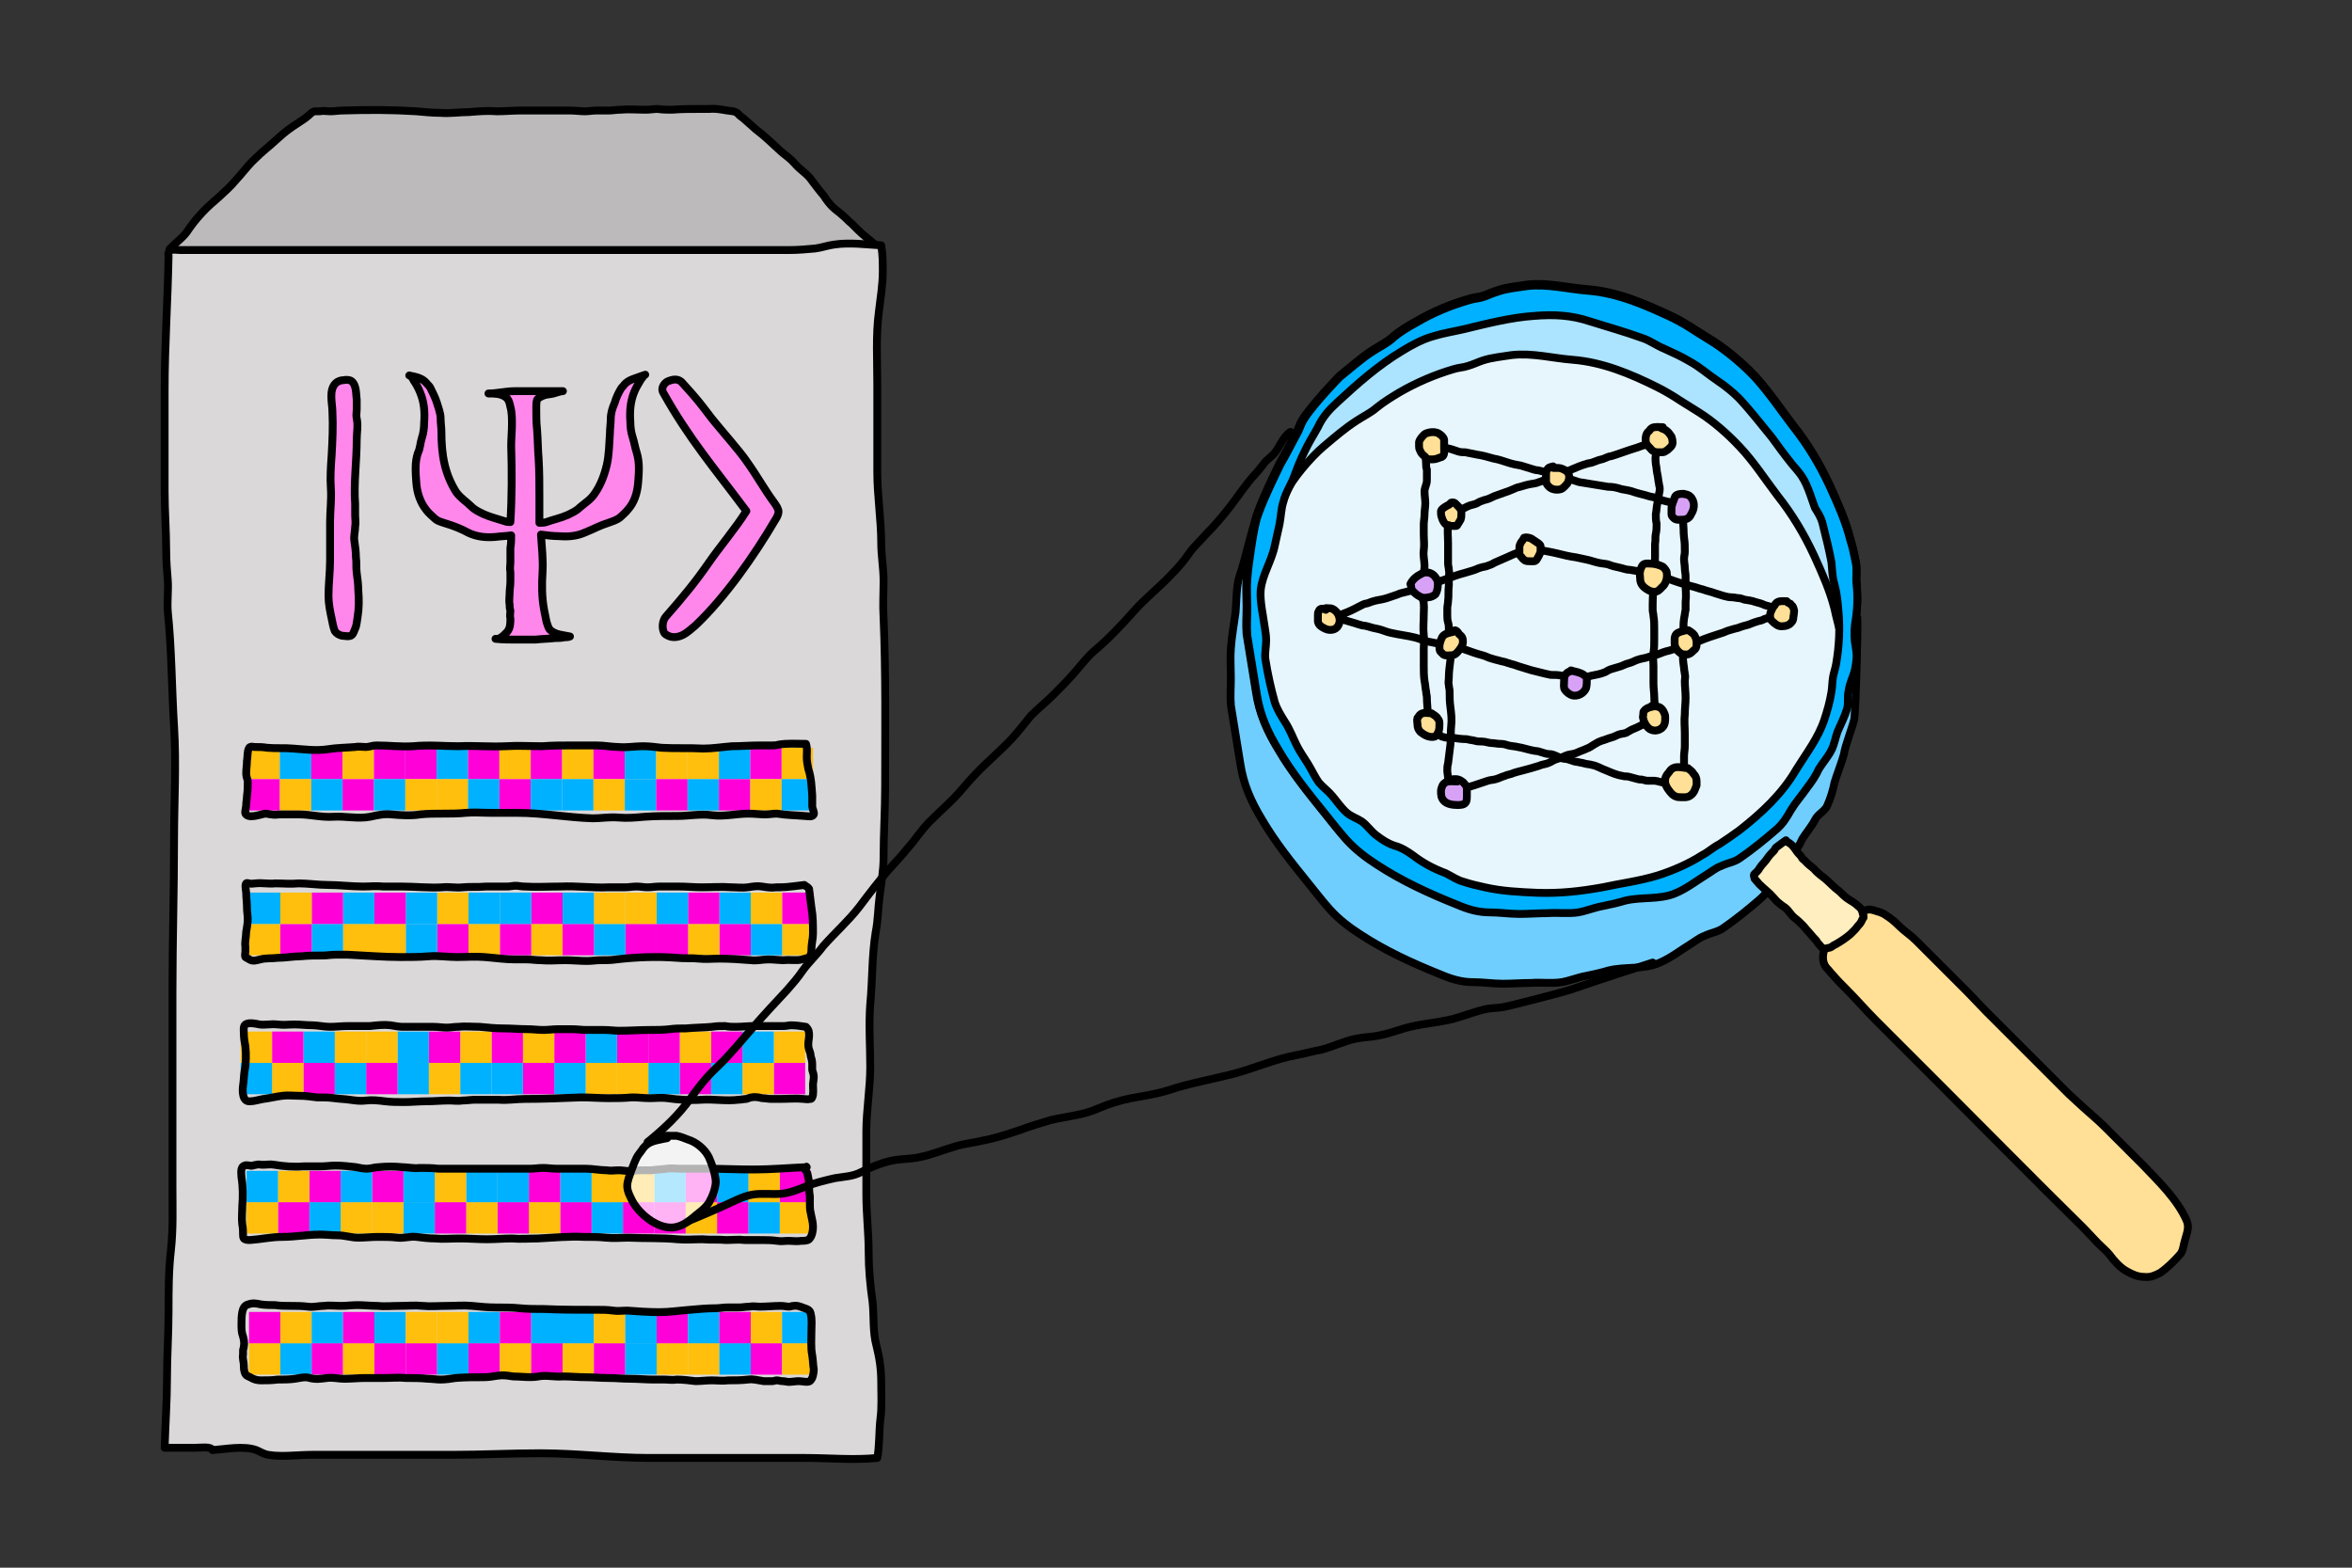 <?xml version="1.0" encoding="utf-8"?>
<!-- Generator: Adobe Illustrator 27.2.0, SVG Export Plug-In . SVG Version: 6.00 Build 0)  -->
<svg version="1.1" id="Layer_1" xmlns="http://www.w3.org/2000/svg" xmlns:xlink="http://www.w3.org/1999/xlink" x="0px" y="0px"
	 viewBox="0 0 300 200" style="enable-background:new 0 0 300 200;" xml:space="preserve">
<rect x="0" y="0" width="300" height="200" fill="#333333" stroke="none"/>
<style type="text/css">
	.st0{fill:#BCBABA;stroke:#000000;stroke-linecap:round;stroke-linejoin:round;stroke-miterlimit:10;}
	.st1{fill:#DAD8D8;stroke:#000000;stroke-linecap:round;stroke-linejoin:round;stroke-miterlimit:10;}
	.st2{fill:#FFBF0C;}
	.st3{fill:#00B1FF;}
	.st4{fill:#FF00D9;}
	.st5{fill:none;stroke:#000000;stroke-linecap:round;stroke-linejoin:round;stroke-miterlimit:10;}
	.st6{fill:#70CEFF;stroke:#000000;stroke-linecap:round;stroke-linejoin:round;stroke-miterlimit:10;}
	.st7{fill:#FFE096;stroke:#000000;stroke-linecap:round;stroke-linejoin:round;stroke-miterlimit:10;}
	.st8{fill:#FFEEBF;stroke:#000000;stroke-linecap:round;stroke-linejoin:round;stroke-miterlimit:10;}
	.st9{fill:#FFFFFF;stroke:#000000;stroke-linecap:round;stroke-linejoin:round;stroke-miterlimit:10;}
	.st10{fill:#E7F6FD;}
	.st11{fill:#D7A2F6;}
	.st12{opacity:0.7;fill:#FFFFFF;}
	.st13{fill:#ACE3FF;stroke:#000000;stroke-linecap:round;stroke-linejoin:round;stroke-miterlimit:10;}
	.st14{fill:#00B1FF;stroke:#000000;stroke-linecap:round;stroke-linejoin:round;stroke-miterlimit:10;}
	.st15{fill:#FF87EB;stroke:#000000;stroke-linecap:round;stroke-linejoin:round;stroke-miterlimit:10;}
</style>
<g>
	<path class="st0" d="M93.5,14.2c-1-0.1-2-0.4-3-0.3c-0.4,0-0.8,0-1.2,0c-1.2,0-2.4,0-3.6,0.1c-0.6,0-1.2,0-1.8-0.1
		c-0.5,0-1,0.1-1.5,0.1c-1.1,0-2.2-0.1-3.3,0c-0.5,0-1,0.1-1.4,0.1c-0.5,0-1.1,0-1.6,0c-0.5,0-1,0.1-1.5,0.1c-0.6,0-1.3-0.1-1.9-0.1
		c-2.1,0-4.2,0-6.3,0c-1,0-2,0.1-3,0.1c-1.2-0.1-2.4,0-3.6,0.1c-1.2,0-2.4,0.2-3.6,0.1c-1,0-2-0.1-3.1-0.2c-3.1-0.2-6.2-0.2-9.4-0.1
		c-0.5,0-1,0.1-1.6,0.1c-0.4,0-0.9-0.1-1.3,0c-0.2,0-0.4,0-0.6,0c-0.3,0-0.6,0.3-0.8,0.5c-0.8,0.7-1.8,1.2-2.7,1.9
		c-0.8,0.6-1.5,1.3-2.2,1.9c-0.6,0.5-1.2,1-1.8,1.6c-0.8,0.7-1.4,1.5-2.1,2.3c-0.7,0.8-1.3,1.5-2.1,2.2c-0.7,0.7-1.5,1.3-2.2,2
		c-0.8,0.8-1.5,1.6-2.2,2.6c-0.6,1-1.5,1.6-2.3,2.4c-0.4,0.3-0.1,0.5,0.1,0.9c0.3,0.6,0.5,1.3,0.9,1.9c0.7,1.5,1.8,2.8,3.1,3.8
		c1.9,1.4,4.3,2.2,6.5,3.1c1.7,0.6,3.3,1.2,5,1.5c2.3,0.4,4.6,0.7,6.9,1c2.3,0.3,4.7,0.7,7,0.8c1,0.1,2,0.1,3,0.2
		c1.5,0.1,2.9,0,4.4,0.1c2.1,0.2,4.3,0,6.4-0.1c2.8-0.2,5.6-0.3,8.4-0.4c2.6-0.1,5.3-0.3,7.9-0.6c2.5-0.3,5-0.3,7.5-0.7
		c2-0.4,3.9-0.7,5.9-1.1c1-0.2,1.9-0.5,2.9-0.7c0.8-0.2,1.6-0.2,2.4-0.5c1.8-0.6,3.6-1,5.1-2.1c0.7-0.5,1.4-0.9,2.1-1.2
		c0.6-0.3,1.1-0.8,1.6-1.2c0.4-0.3,0.9-0.6,1.2-0.9c0.2-0.3,0.4-0.6,0.7-0.8c0.4-0.4,0.7-0.7,1-1.3c0.2-0.3,0.3-0.7,0.4-1.1
		c0.1-0.2,0.2-0.3,0.1-0.5c-0.1-0.2-0.6-0.5-0.8-0.6c-0.7-0.6-1.4-1.1-2.1-1.8c-0.3-0.3-0.5-0.5-0.8-0.8c-0.4-0.3-0.7-0.7-1.1-1
		c-0.4-0.4-0.9-0.7-1.3-1.1c-0.4-0.4-0.8-0.9-1.1-1.4c-0.6-0.7-1.2-1.5-1.8-2.3c-0.6-0.7-1.3-1.1-1.9-1.8c-0.5-0.6-1.1-1-1.7-1.5
		c-1.1-1-2.1-2-3.3-2.9c-0.7-0.6-1.4-1.3-2.1-1.8C94.1,14.4,93.7,14.2,93.5,14.2z"/>
	<path class="st1" d="M21.5,32.6C21.4,38.4,21,44,21,49.8c0,4.3,0,8.6,0,12.9c0,2.5,0.2,5.1,0.2,7.6c0,1.3,0.1,2.5,0.2,3.7
		c0.1,1.3-0.1,2.7,0,4c0.5,4.8,0.5,9.8,0.8,14.7c0.3,4.8,0,9.7,0,14.5c0,6.5-0.2,12.9-0.2,19.4c0,5.4,0,10.9,0,16.3
		c0,2.9,0,5.7,0,8.6c0,2.6,0.1,5.3-0.2,8c-0.3,2.6-0.3,5.2-0.3,7.8c0,2.9-0.2,5.7-0.2,8.6c0,2.8-0.2,5.5-0.3,8.8c0.9,0,2.9,0,3.9,0
		c0.8,0,2-0.2,2.2,0.3c1.5-0.1,4-0.6,5.6,0c0.5,0.2,0.9,0.5,1.5,0.6c1.7,0.3,3.8,0,5.6,0c6,0,11.9,0,17.9,0c3.7,0,7.5-0.2,11.2-0.2
		c4.7,0,9.3,0.6,13.9,0.6c6.6,0,13.3,0,19.9,0c3,0,6.2,0.3,9.2,0c0.3-1.6,0.2-3.3,0.4-5c0.2-1.5,0.1-3.1,0.1-4.6
		c0-1.7-0.2-3.1-0.6-4.7c-0.5-1.8-0.3-3.7-0.5-5.6c-0.3-2.1-0.5-4.2-0.5-6.3c0-2.5-0.3-4.9-0.3-7.5c0-2.6,0-5.3,0-7.9
		c0-2.8,0.5-5.5,0.5-8.3c0-2.6-0.2-5.3,0-8c0.3-3.1,0.2-6.2,0.7-9.2c0.3-1.5,0.3-3.1,0.5-4.6c0.2-1.7,0.5-3.2,0.5-4.9
		c0-3,0.2-6,0.2-9.1c0-7.2,0.1-14.4-0.2-21.5c-0.1-1.6,0-3.2,0-4.7c0-1.6-0.3-3.2-0.3-4.8c0-3-0.5-6-0.5-9.1c0-3.7,0-7.5,0-11.2
		c0-3-0.2-6.2,0.2-9.2c0.2-1.8,0.5-3.4,0.5-5.2c0-1.1,0-2.1-0.2-3.3c-1.9-0.1-4-0.4-6-0.1c-0.8,0.1-1.6,0.4-2.4,0.5
		c-1.1,0.1-2.2,0.2-3.3,0.2c-3.2,0-6.4,0-9.5,0c-7.2,0-14.3,0-21.5,0c-12.6,0-25.2,0-37.8,0c-2.2,0-4.4,0-6.6,0c-0.8,0-1.6,0-2.3,0
		c-0.4,0-0.8-0.1-1.1,0C21.5,32,21.4,32.4,21.5,32.6z"/>
	<g>
		<g>
			<rect x="31.7" y="95.4" class="st2" width="4" height="4"/>
			<rect x="35.7" y="95.4" class="st3" width="4" height="4"/>
			<rect x="31.7" y="99.4" class="st4" width="4" height="4"/>
			<rect x="35.7" y="99.4" class="st2" width="4" height="4"/>
			<rect x="39.7" y="95.4" class="st4" width="4" height="4"/>
			<rect x="43.7" y="95.4" class="st2" width="4" height="4"/>
			<rect x="39.7" y="99.4" class="st3" width="4" height="4"/>
			<rect x="43.7" y="99.4" class="st4" width="4" height="4"/>
			<rect x="47.7" y="95.4" class="st4" width="4" height="4"/>
			<rect x="51.7" y="95.4" class="st4" width="4" height="4"/>
			<rect x="47.7" y="99.4" class="st3" width="4" height="4"/>
			<rect x="51.7" y="99.4" class="st2" width="4" height="4"/>
			<rect x="55.7" y="95.4" class="st3" width="4" height="4"/>
			<rect x="59.7" y="95.4" class="st4" width="4" height="4"/>
			<rect x="55.7" y="99.4" class="st2" width="4" height="4"/>
			<rect x="59.7" y="99.4" class="st3" width="4" height="4"/>
			<rect x="63.7" y="95.4" class="st2" width="4" height="4"/>
			<rect x="67.7" y="95.4" class="st4" width="4" height="4"/>
			<rect x="63.7" y="99.4" class="st4" width="4" height="4"/>
			<rect x="67.7" y="99.4" class="st3" width="4" height="4"/>
			<rect x="71.7" y="95.4" class="st2" width="4" height="4"/>
			<rect x="75.7" y="95.4" class="st4" width="4" height="4"/>
			<rect x="71.7" y="99.4" class="st3" width="4" height="4"/>
			<rect x="75.7" y="99.4" class="st2" width="4" height="4"/>
			<rect x="79.7" y="95.4" class="st3" width="4" height="4"/>
			<rect x="83.7" y="95.4" class="st2" width="4" height="4"/>
			<rect x="79.7" y="99.4" class="st3" width="4" height="4"/>
			<rect x="83.7" y="99.4" class="st4" width="4" height="4"/>
			<rect x="87.7" y="95.4" class="st2" width="4" height="4"/>
			<rect x="91.7" y="95.4" class="st3" width="4" height="4"/>
			<rect x="87.7" y="99.4" class="st3" width="4" height="4"/>
			<rect x="91.7" y="99.4" class="st4" width="4" height="4"/>
			<rect x="95.7" y="95.4" class="st4" width="4" height="4"/>
			<rect x="99.7" y="95.4" class="st2" width="4" height="4"/>
			<rect x="95.7" y="99.4" class="st2" width="4" height="4"/>
			<rect x="99.7" y="99.4" class="st3" width="4" height="4"/>
		</g>
		<g>
			<rect x="98.7" y="131.6" class="st2" width="4" height="4"/>
			<rect x="94.7" y="131.6" class="st3" width="4" height="4"/>
			<rect x="98.7" y="135.6" class="st4" width="4" height="4"/>
			<rect x="94.7" y="135.6" class="st2" width="4" height="4"/>
			<rect x="90.7" y="131.6" class="st4" width="4" height="4"/>
			<rect x="86.7" y="131.6" class="st2" width="4" height="4"/>
			<rect x="90.7" y="135.6" class="st3" width="4" height="4"/>
			<rect x="86.7" y="135.6" class="st4" width="4" height="4"/>
			<rect x="82.7" y="131.6" class="st4" width="4" height="4"/>
			<rect x="78.7" y="131.6" class="st4" width="4" height="4"/>
			<rect x="82.7" y="135.6" class="st3" width="4" height="4"/>
			<rect x="78.7" y="135.6" class="st2" width="4" height="4"/>
			<rect x="74.7" y="131.6" class="st3" width="4" height="4"/>
			<rect x="70.7" y="131.6" class="st4" width="4" height="4"/>
			<rect x="74.7" y="135.6" class="st2" width="4" height="4"/>
			<rect x="70.7" y="135.6" class="st3" width="4" height="4"/>
			<rect x="66.7" y="131.6" class="st2" width="4" height="4"/>
			<rect x="62.7" y="131.6" class="st4" width="4" height="4"/>
			<rect x="66.7" y="135.6" class="st4" width="4" height="4"/>
			<rect x="62.7" y="135.6" class="st3" width="4" height="4"/>
			<rect x="58.7" y="131.6" class="st2" width="4" height="4"/>
			<rect x="54.7" y="131.6" class="st4" width="4" height="4"/>
			<rect x="58.7" y="135.6" class="st3" width="4" height="4"/>
			<rect x="54.7" y="135.6" class="st2" width="4" height="4"/>
			<rect x="50.7" y="131.6" class="st3" width="4" height="4"/>
			<rect x="46.7" y="131.6" class="st2" width="4" height="4"/>
			<rect x="50.7" y="135.6" class="st3" width="4" height="4"/>
			<rect x="46.7" y="135.6" class="st4" width="4" height="4"/>
			<rect x="42.7" y="131.6" class="st2" width="4" height="4"/>
			<rect x="38.7" y="131.6" class="st3" width="4" height="4"/>
			<rect x="42.7" y="135.6" class="st3" width="4" height="4"/>
			<rect x="38.7" y="135.6" class="st4" width="4" height="4"/>
			<rect x="34.7" y="131.6" class="st4" width="4" height="4"/>
			<rect x="30.7" y="131.6" class="st2" width="4" height="4"/>
			<rect x="34.7" y="135.6" class="st2" width="4" height="4"/>
			<rect x="30.7" y="135.6" class="st3" width="4" height="4"/>
		</g>
		<g>
			
				<rect x="99.7" y="117.9" transform="matrix(-1 -1.224647e-16 1.224647e-16 -1 203.457 239.772)" class="st2" width="4" height="4"/>
			
				<rect x="95.7" y="117.9" transform="matrix(-1 -1.224647e-16 1.224647e-16 -1 195.457 239.772)" class="st3" width="4" height="4"/>
			
				<rect x="99.7" y="113.9" transform="matrix(-1 -1.224647e-16 1.224647e-16 -1 203.457 231.772)" class="st4" width="4" height="4"/>
			
				<rect x="95.7" y="113.9" transform="matrix(-1 -1.224647e-16 1.224647e-16 -1 195.457 231.772)" class="st2" width="4" height="4"/>
			
				<rect x="91.7" y="117.9" transform="matrix(-1 -1.224647e-16 1.224647e-16 -1 187.457 239.772)" class="st4" width="4" height="4"/>
			
				<rect x="87.7" y="117.9" transform="matrix(-1 -1.224647e-16 1.224647e-16 -1 179.457 239.772)" class="st2" width="4" height="4"/>
			
				<rect x="91.7" y="113.9" transform="matrix(-1 -1.224647e-16 1.224647e-16 -1 187.457 231.772)" class="st3" width="4" height="4"/>
			
				<rect x="87.7" y="113.9" transform="matrix(-1 -1.224647e-16 1.224647e-16 -1 179.457 231.772)" class="st4" width="4" height="4"/>
			
				<rect x="83.7" y="117.9" transform="matrix(-1 -1.224647e-16 1.224647e-16 -1 171.457 239.772)" class="st4" width="4" height="4"/>
			
				<rect x="79.7" y="117.9" transform="matrix(-1 -1.224647e-16 1.224647e-16 -1 163.457 239.772)" class="st4" width="4" height="4"/>
			
				<rect x="83.7" y="113.9" transform="matrix(-1 -1.224647e-16 1.224647e-16 -1 171.457 231.772)" class="st3" width="4" height="4"/>
			
				<rect x="79.7" y="113.9" transform="matrix(-1 -1.224647e-16 1.224647e-16 -1 163.457 231.772)" class="st2" width="4" height="4"/>
			
				<rect x="75.7" y="117.9" transform="matrix(-1 -1.224647e-16 1.224647e-16 -1 155.457 239.772)" class="st3" width="4" height="4"/>
			
				<rect x="71.7" y="117.9" transform="matrix(-1 -1.224647e-16 1.224647e-16 -1 147.457 239.772)" class="st4" width="4" height="4"/>
			
				<rect x="75.7" y="113.9" transform="matrix(-1 -1.224647e-16 1.224647e-16 -1 155.457 231.772)" class="st2" width="4" height="4"/>
			
				<rect x="71.7" y="113.9" transform="matrix(-1 -1.224647e-16 1.224647e-16 -1 147.457 231.772)" class="st3" width="4" height="4"/>
			
				<rect x="67.7" y="117.9" transform="matrix(-1 -1.224647e-16 1.224647e-16 -1 139.457 239.772)" class="st2" width="4" height="4"/>
			
				<rect x="63.7" y="117.9" transform="matrix(-1 -1.224647e-16 1.224647e-16 -1 131.457 239.772)" class="st4" width="4" height="4"/>
			
				<rect x="67.7" y="113.9" transform="matrix(-1 -1.224647e-16 1.224647e-16 -1 139.457 231.772)" class="st4" width="4" height="4"/>
			
				<rect x="63.7" y="113.9" transform="matrix(-1 -1.224647e-16 1.224647e-16 -1 131.457 231.772)" class="st3" width="4" height="4"/>
			
				<rect x="59.7" y="117.9" transform="matrix(-1 -1.224647e-16 1.224647e-16 -1 123.457 239.772)" class="st2" width="4" height="4"/>
			
				<rect x="55.7" y="117.9" transform="matrix(-1 -1.224647e-16 1.224647e-16 -1 115.457 239.772)" class="st4" width="4" height="4"/>
			
				<rect x="59.7" y="113.9" transform="matrix(-1 -1.224647e-16 1.224647e-16 -1 123.457 231.772)" class="st3" width="4" height="4"/>
			
				<rect x="55.7" y="113.9" transform="matrix(-1 -1.224647e-16 1.224647e-16 -1 115.457 231.772)" class="st2" width="4" height="4"/>
			
				<rect x="51.7" y="117.9" transform="matrix(-1 -1.224647e-16 1.224647e-16 -1 107.457 239.772)" class="st3" width="4" height="4"/>
			
				<rect x="47.7" y="117.9" transform="matrix(-1 -1.224647e-16 1.224647e-16 -1 99.457 239.772)" class="st2" width="4" height="4"/>
			
				<rect x="51.7" y="113.9" transform="matrix(-1 -1.224647e-16 1.224647e-16 -1 107.457 231.772)" class="st3" width="4" height="4"/>
			
				<rect x="47.7" y="113.9" transform="matrix(-1 -1.224647e-16 1.224647e-16 -1 99.457 231.772)" class="st4" width="4" height="4"/>
			
				<rect x="43.7" y="117.9" transform="matrix(-1 -1.224647e-16 1.224647e-16 -1 91.457 239.772)" class="st2" width="4" height="4"/>
			
				<rect x="39.7" y="117.9" transform="matrix(-1 -1.224647e-16 1.224647e-16 -1 83.457 239.772)" class="st3" width="4" height="4"/>
			
				<rect x="43.7" y="113.9" transform="matrix(-1 -1.224647e-16 1.224647e-16 -1 91.457 231.772)" class="st3" width="4" height="4"/>
			
				<rect x="39.7" y="113.9" transform="matrix(-1 -1.224647e-16 1.224647e-16 -1 83.457 231.772)" class="st4" width="4" height="4"/>
			
				<rect x="35.7" y="117.9" transform="matrix(-1 -1.224647e-16 1.224647e-16 -1 75.457 239.772)" class="st4" width="4" height="4"/>
			
				<rect x="31.7" y="117.9" transform="matrix(-1 -1.224647e-16 1.224647e-16 -1 67.457 239.772)" class="st2" width="4" height="4"/>
			
				<rect x="35.7" y="113.9" transform="matrix(-1 -1.224647e-16 1.224647e-16 -1 75.457 231.772)" class="st2" width="4" height="4"/>
			
				<rect x="31.7" y="113.9" transform="matrix(-1 -1.224647e-16 1.224647e-16 -1 67.457 231.772)" class="st3" width="4" height="4"/>
		</g>
		<g>
			
				<rect x="99.5" y="153.4" transform="matrix(-1 -1.224647e-16 1.224647e-16 -1 202.957 310.772)" class="st2" width="4" height="4"/>
			
				<rect x="95.5" y="153.4" transform="matrix(-1 -1.224647e-16 1.224647e-16 -1 194.957 310.772)" class="st3" width="4" height="4"/>
			
				<rect x="99.5" y="149.4" transform="matrix(-1 -1.224647e-16 1.224647e-16 -1 202.957 302.772)" class="st4" width="4" height="4"/>
			
				<rect x="95.5" y="149.4" transform="matrix(-1 -1.224647e-16 1.224647e-16 -1 194.957 302.772)" class="st2" width="4" height="4"/>
			
				<rect x="91.5" y="153.4" transform="matrix(-1 -1.224647e-16 1.224647e-16 -1 186.957 310.772)" class="st4" width="4" height="4"/>
			
				<rect x="87.5" y="153.4" transform="matrix(-1 -1.224647e-16 1.224647e-16 -1 178.957 310.772)" class="st2" width="4" height="4"/>
			
				<rect x="91.5" y="149.4" transform="matrix(-1 -1.224647e-16 1.224647e-16 -1 186.957 302.772)" class="st3" width="4" height="4"/>
			
				<rect x="87.5" y="149.4" transform="matrix(-1 -1.224647e-16 1.224647e-16 -1 178.957 302.772)" class="st4" width="4" height="4"/>
			
				<rect x="83.5" y="153.4" transform="matrix(-1 -1.224647e-16 1.224647e-16 -1 170.957 310.772)" class="st4" width="4" height="4"/>
			
				<rect x="79.5" y="153.4" transform="matrix(-1 -1.224647e-16 1.224647e-16 -1 162.957 310.772)" class="st4" width="4" height="4"/>
			
				<rect x="83.5" y="149.4" transform="matrix(-1 -1.224647e-16 1.224647e-16 -1 170.957 302.772)" class="st3" width="4" height="4"/>
			
				<rect x="79.5" y="149.4" transform="matrix(-1 -1.224647e-16 1.224647e-16 -1 162.957 302.772)" class="st2" width="4" height="4"/>
			
				<rect x="75.5" y="153.4" transform="matrix(-1 -1.224647e-16 1.224647e-16 -1 154.957 310.772)" class="st3" width="4" height="4"/>
			
				<rect x="71.5" y="153.4" transform="matrix(-1 -1.224647e-16 1.224647e-16 -1 146.957 310.772)" class="st4" width="4" height="4"/>
			
				<rect x="75.5" y="149.4" transform="matrix(-1 -1.224647e-16 1.224647e-16 -1 154.957 302.772)" class="st2" width="4" height="4"/>
			
				<rect x="71.5" y="149.4" transform="matrix(-1 -1.224647e-16 1.224647e-16 -1 146.957 302.772)" class="st3" width="4" height="4"/>
			
				<rect x="67.5" y="153.4" transform="matrix(-1 -1.224647e-16 1.224647e-16 -1 138.957 310.772)" class="st2" width="4" height="4"/>
			
				<rect x="63.5" y="153.4" transform="matrix(-1 -1.224647e-16 1.224647e-16 -1 130.957 310.772)" class="st4" width="4" height="4"/>
			
				<rect x="67.5" y="149.4" transform="matrix(-1 -1.224647e-16 1.224647e-16 -1 138.957 302.772)" class="st4" width="4" height="4"/>
			
				<rect x="63.5" y="149.4" transform="matrix(-1 -1.224647e-16 1.224647e-16 -1 130.957 302.772)" class="st3" width="4" height="4"/>
			
				<rect x="59.5" y="153.4" transform="matrix(-1 -1.224647e-16 1.224647e-16 -1 122.957 310.772)" class="st2" width="4" height="4"/>
			
				<rect x="55.5" y="153.4" transform="matrix(-1 -1.224647e-16 1.224647e-16 -1 114.957 310.772)" class="st4" width="4" height="4"/>
			
				<rect x="59.5" y="149.4" transform="matrix(-1 -1.224647e-16 1.224647e-16 -1 122.957 302.772)" class="st3" width="4" height="4"/>
			
				<rect x="55.5" y="149.4" transform="matrix(-1 -1.224647e-16 1.224647e-16 -1 114.957 302.772)" class="st2" width="4" height="4"/>
			
				<rect x="51.5" y="153.4" transform="matrix(-1 -1.224647e-16 1.224647e-16 -1 106.957 310.772)" class="st3" width="4" height="4"/>
			
				<rect x="47.5" y="153.4" transform="matrix(-1 -1.224647e-16 1.224647e-16 -1 98.957 310.772)" class="st2" width="4" height="4"/>
			
				<rect x="51.5" y="149.4" transform="matrix(-1 -1.224647e-16 1.224647e-16 -1 106.957 302.772)" class="st3" width="4" height="4"/>
			
				<rect x="47.5" y="149.4" transform="matrix(-1 -1.224647e-16 1.224647e-16 -1 98.957 302.772)" class="st4" width="4" height="4"/>
			
				<rect x="43.5" y="153.4" transform="matrix(-1 -1.224647e-16 1.224647e-16 -1 90.957 310.772)" class="st2" width="4" height="4"/>
			
				<rect x="39.5" y="153.4" transform="matrix(-1 -1.224647e-16 1.224647e-16 -1 82.957 310.772)" class="st3" width="4" height="4"/>
			
				<rect x="43.5" y="149.4" transform="matrix(-1 -1.224647e-16 1.224647e-16 -1 90.957 302.772)" class="st3" width="4" height="4"/>
			
				<rect x="39.5" y="149.4" transform="matrix(-1 -1.224647e-16 1.224647e-16 -1 82.957 302.772)" class="st4" width="4" height="4"/>
			
				<rect x="35.5" y="153.4" transform="matrix(-1 -1.224647e-16 1.224647e-16 -1 74.957 310.772)" class="st4" width="4" height="4"/>
			
				<rect x="31.5" y="153.4" transform="matrix(-1 -1.224647e-16 1.224647e-16 -1 66.957 310.772)" class="st2" width="4" height="4"/>
			
				<rect x="35.5" y="149.4" transform="matrix(-1 -1.224647e-16 1.224647e-16 -1 74.957 302.772)" class="st2" width="4" height="4"/>
			
				<rect x="31.5" y="149.4" transform="matrix(-1 -1.224647e-16 1.224647e-16 -1 66.957 302.772)" class="st3" width="4" height="4"/>
		</g>
		<g>
			
				<rect x="31.7" y="171.4" transform="matrix(-1 -1.224647e-16 1.224647e-16 -1 67.457 346.772)" class="st2" width="4" height="4"/>
			
				<rect x="35.7" y="171.4" transform="matrix(-1 -1.224647e-16 1.224647e-16 -1 75.457 346.772)" class="st3" width="4" height="4"/>
			
				<rect x="31.7" y="167.4" transform="matrix(-1 -1.224647e-16 1.224647e-16 -1 67.457 338.772)" class="st4" width="4" height="4"/>
			
				<rect x="35.7" y="167.4" transform="matrix(-1 -1.224647e-16 1.224647e-16 -1 75.457 338.772)" class="st2" width="4" height="4"/>
			
				<rect x="39.7" y="171.4" transform="matrix(-1 -1.224647e-16 1.224647e-16 -1 83.457 346.772)" class="st4" width="4" height="4"/>
			
				<rect x="43.7" y="171.4" transform="matrix(-1 -1.224647e-16 1.224647e-16 -1 91.457 346.772)" class="st2" width="4" height="4"/>
			
				<rect x="39.7" y="167.4" transform="matrix(-1 -1.224647e-16 1.224647e-16 -1 83.457 338.772)" class="st3" width="4" height="4"/>
			
				<rect x="43.7" y="167.4" transform="matrix(-1 -1.224647e-16 1.224647e-16 -1 91.457 338.772)" class="st4" width="4" height="4"/>
			
				<rect x="47.7" y="171.4" transform="matrix(-1 -1.224647e-16 1.224647e-16 -1 99.457 346.772)" class="st4" width="4" height="4"/>
			
				<rect x="51.7" y="171.4" transform="matrix(-1 -1.224647e-16 1.224647e-16 -1 107.457 346.772)" class="st4" width="4" height="4"/>
			
				<rect x="47.7" y="167.4" transform="matrix(-1 -1.224647e-16 1.224647e-16 -1 99.457 338.772)" class="st3" width="4" height="4"/>
			
				<rect x="51.7" y="167.4" transform="matrix(-1 -1.224647e-16 1.224647e-16 -1 107.457 338.772)" class="st2" width="4" height="4"/>
			
				<rect x="55.7" y="171.4" transform="matrix(-1 -1.224647e-16 1.224647e-16 -1 115.457 346.772)" class="st3" width="4" height="4"/>
			
				<rect x="59.7" y="171.4" transform="matrix(-1 -1.224647e-16 1.224647e-16 -1 123.457 346.772)" class="st4" width="4" height="4"/>
			
				<rect x="55.7" y="167.4" transform="matrix(-1 -1.224647e-16 1.224647e-16 -1 115.457 338.772)" class="st2" width="4" height="4"/>
			
				<rect x="59.7" y="167.4" transform="matrix(-1 -1.224647e-16 1.224647e-16 -1 123.457 338.772)" class="st3" width="4" height="4"/>
			
				<rect x="63.7" y="171.4" transform="matrix(-1 -1.224647e-16 1.224647e-16 -1 131.457 346.772)" class="st2" width="4" height="4"/>
			
				<rect x="67.7" y="171.4" transform="matrix(-1 -1.224647e-16 1.224647e-16 -1 139.457 346.772)" class="st4" width="4" height="4"/>
			
				<rect x="63.7" y="167.4" transform="matrix(-1 -1.224647e-16 1.224647e-16 -1 131.457 338.772)" class="st4" width="4" height="4"/>
			
				<rect x="67.7" y="167.4" transform="matrix(-1 -1.224647e-16 1.224647e-16 -1 139.457 338.772)" class="st3" width="4" height="4"/>
			
				<rect x="71.7" y="171.4" transform="matrix(-1 -1.224647e-16 1.224647e-16 -1 147.457 346.772)" class="st2" width="4" height="4"/>
			
				<rect x="75.7" y="171.4" transform="matrix(-1 -1.224647e-16 1.224647e-16 -1 155.457 346.772)" class="st4" width="4" height="4"/>
			
				<rect x="71.7" y="167.4" transform="matrix(-1 -1.224647e-16 1.224647e-16 -1 147.457 338.772)" class="st3" width="4" height="4"/>
			
				<rect x="75.7" y="167.4" transform="matrix(-1 -1.224647e-16 1.224647e-16 -1 155.457 338.772)" class="st2" width="4" height="4"/>
			
				<rect x="79.7" y="171.4" transform="matrix(-1 -1.224647e-16 1.224647e-16 -1 163.457 346.772)" class="st3" width="4" height="4"/>
			
				<rect x="83.7" y="171.4" transform="matrix(-1 -1.224647e-16 1.224647e-16 -1 171.457 346.772)" class="st2" width="4" height="4"/>
			
				<rect x="79.7" y="167.4" transform="matrix(-1 -1.224647e-16 1.224647e-16 -1 163.457 338.772)" class="st3" width="4" height="4"/>
			
				<rect x="83.7" y="167.4" transform="matrix(-1 -1.224647e-16 1.224647e-16 -1 171.457 338.772)" class="st4" width="4" height="4"/>
			
				<rect x="87.7" y="171.4" transform="matrix(-1 -1.224647e-16 1.224647e-16 -1 179.457 346.772)" class="st2" width="4" height="4"/>
			
				<rect x="91.7" y="171.4" transform="matrix(-1 -1.224647e-16 1.224647e-16 -1 187.457 346.772)" class="st3" width="4" height="4"/>
			
				<rect x="87.7" y="167.4" transform="matrix(-1 -1.224647e-16 1.224647e-16 -1 179.457 338.772)" class="st3" width="4" height="4"/>
			
				<rect x="91.7" y="167.4" transform="matrix(-1 -1.224647e-16 1.224647e-16 -1 187.457 338.772)" class="st4" width="4" height="4"/>
			
				<rect x="95.7" y="171.4" transform="matrix(-1 -1.224647e-16 1.224647e-16 -1 195.457 346.772)" class="st4" width="4" height="4"/>
			
				<rect x="99.7" y="171.4" transform="matrix(-1 -1.224647e-16 1.224647e-16 -1 203.457 346.772)" class="st2" width="4" height="4"/>
			
				<rect x="95.7" y="167.4" transform="matrix(-1 -1.224647e-16 1.224647e-16 -1 195.457 338.772)" class="st2" width="4" height="4"/>
			
				<rect x="99.7" y="167.4" transform="matrix(-1 -1.224647e-16 1.224647e-16 -1 203.457 338.772)" class="st3" width="4" height="4"/>
		</g>
	</g>
	<g>
		<path class="st5" d="M102.8,94.9c-1.1,0-2.4-0.1-3.5,0.1c-0.3,0.1-0.6,0.1-0.9,0.1c-0.5,0-1,0-1.6,0c-1.1,0-2.3,0.1-3.4,0.1
			c-1.3,0.1-2.5,0.3-3.7,0.3c-1.8-0.1-3.5,0-5.3-0.1c-0.8-0.1-1.6-0.2-2.4-0.2c-1,0-2.1,0.2-3.1,0.1c-0.9,0-1.8-0.2-2.8-0.2
			c-1.1,0-2.1,0-3.2,0c-1.2,0-2.5,0-3.7,0.1c-1.6,0-3.1-0.1-4.7,0c-2,0.1-4-0.1-6,0c-1.9,0-3.8-0.2-5.8,0c-1.6,0.1-3.1-0.1-4.7-0.1
			c-0.5,0-0.9,0.2-1.3,0.2c-0.5,0-1-0.1-1.4,0c-1.2,0.1-2.4,0.1-3.6,0.3c-1.4,0.2-2.9,0-4.3-0.1c-1.1-0.1-2.2,0-3.3-0.1
			c-0.6-0.1-1.1-0.1-1.6-0.1c-0.2,0-0.4-0.1-0.6,0c-0.4,0.2-0.3,1.4-0.4,1.7c0,0.6-0.1,1.1-0.1,1.7c0,0.3,0.1,0.6,0.2,0.9
			c0,0.6,0,1.3-0.1,1.9c0,0.4-0.1,0.8-0.1,1.2c0,0.3-0.2,0.9-0.1,1.1c0.4,0.7,1.9,0.1,2.5,0c0.4,0,0.5,0.1,0.8,0.1
			c0.4,0.1,0.8,0,1.2,0c0.8,0,1.6,0,2.3,0c1.5,0,2.9,0.4,4.4,0.3c1.5-0.1,3.2,0.3,4.7,0c0.9-0.2,1.8-0.4,2.7-0.3
			c1.2,0.1,2.5,0.2,3.7,0c1.9-0.2,3.9,0,5.8-0.2c1-0.1,2.1,0,3.2,0c1.1,0,2.3,0,3.4,0c3.2,0,6.4,0.6,9.6,0.7c1.1,0,2.1-0.2,3.3-0.1
			c1.1,0.1,2.2,0,3.3-0.1c1.4-0.1,2.8-0.1,4.2-0.1c1.5,0,2.9-0.3,4.4-0.1c1.6,0.2,3.1-0.2,4.7-0.2c0.7,0,1.4,0.1,2.1,0.1
			c0.5,0,1-0.1,1.5-0.1c1.2,0.2,2.4,0.2,3.5,0.3c0.4,0,1,0.2,1.2-0.2c0.1-0.2-0.2-0.8-0.2-1c0-0.5,0-0.9,0-1.4
			c-0.1-1.2-0.1-2.2-0.5-3.4c-0.1-0.5-0.2-1-0.2-1.5C102.9,96,103,95.5,102.8,94.9z"/>
		<path class="st5" d="M102.6,112.9c-1,0.1-2.1,0.3-3.1,0.3c-0.2,0-0.3,0-0.5,0c-0.6,0.1-1.2,0-1.8-0.1c-0.6-0.1-1.2,0-1.8,0.1
			c-0.7,0.1-1.4,0-2.1,0c-1.3-0.1-2.5,0-3.8,0c-1,0-1.9-0.1-2.9-0.1c-0.8,0-1.7,0-2.5,0c-0.5,0-1,0.1-1.5,0.1
			c-0.5,0-0.9-0.1-1.4-0.1c-0.5,0-1,0.1-1.5,0.1c-0.7,0-1.4,0-2.1,0c-2,0.1-4-0.2-6.1-0.1c-1.5,0-3.1,0.1-4.6,0
			c-0.4,0-0.8-0.1-1.1-0.1c-0.4,0-0.7,0.1-1.1,0.1c-0.9,0-1.8,0-2.7,0c-1,0.1-2,0-3,0.1c-0.9,0.1-1.7-0.1-2.6,0
			c-1.7,0.1-3.5-0.1-5.2-0.1c-0.8,0-1.5,0-2.3,0c-0.9-0.1-1.7,0-2.6,0c-1.5,0-3-0.2-4.5-0.2c-1.2,0-2.5-0.2-3.7-0.2c-1,0.1-2,0-3,0
			c-0.8,0.1-1.7-0.1-2.5,0c-0.3,0-0.5,0.1-0.8,0c-0.1,0-0.3-0.1-0.4,0c-0.2,0.2,0,1,0,1.2c0,0.6,0.1,1.2,0.1,1.9
			c0,0.5,0.1,1,0.1,1.4c0,0.6-0.1,1.1-0.2,1.7c0,0.6-0.2,1.3-0.1,1.9c0,0.2,0,0.4,0,0.6c0,0.2-0.1,0.5,0,0.7
			c0.1,0.1,0.4,0.2,0.5,0.3c0.5,0.3,0.9,0.1,1.4,0c0.7-0.2,1.5-0.1,2.2-0.2c1,0,2-0.2,3-0.2c0.9-0.1,1.8-0.1,2.8-0.1
			c0.5,0,1-0.1,1.6-0.1c0.6,0,1.1,0,1.6,0c2.2,0.1,4.5,0.3,6.7,0.3c1.2,0,2.4,0,3.6-0.1c1.2-0.1,2.4,0.1,3.6,0.1
			c1.1,0,2.3-0.1,3.5,0c1.3,0.1,2.6,0.3,3.9,0.3c0.5,0,1,0,1.5,0c0.6,0,1.1,0.1,1.7,0.1c1.1,0.1,2.1,0,3.2,0c0.9,0,1.9,0.1,2.8,0.1
			c0.6,0,1.1-0.1,1.7-0.1c0.7,0,1.4,0,2-0.1c2.6-0.3,5.2-0.4,7.8-0.2c0.9,0.1,1.8,0,2.7,0.1c0.9,0.1,1.8,0,2.7,0
			c1.3,0,2.7,0.1,4,0.2c0.7,0.1,1.5-0.1,2.2-0.1c0.7,0,1.4,0.1,2,0.1c0.8-0.1,1.6,0.1,2.3-0.1c0.3-0.1,0.6-0.1,0.9-0.3
			c0.3-0.3,0.3-0.7,0.3-1c0-0.7,0.2-1.3,0.2-2c0-1.1,0-2.2-0.2-3.3c-0.1-0.8-0.2-1.6-0.3-2.4C103,113.1,102.8,113.1,102.6,112.9z"/>
		<path class="st5" d="M102.8,131c-0.6-0.1-1.3-0.2-1.9-0.2c-0.3,0-0.6,0.1-0.9,0.1c-0.3,0-0.6,0-0.9,0c-1,0-1.9,0-2.9,0
			c-0.8,0-1.6,0.1-2.4,0.1c-0.4,0-0.8,0-1.3-0.1c-0.6,0-1.1,0-1.7,0.1c-1.1,0.1-2.2,0.1-3.3,0.2c-0.7,0-1.4,0-2.1,0.1
			c-0.8,0.1-1.7,0.1-2.5,0.1c-1.3,0-2.6,0.1-3.9,0.1c-0.6,0-1.3-0.1-1.9-0.1c-0.8,0-1.5,0-2.3,0c-0.6,0-1.2-0.1-1.9-0.1
			c-0.6,0-1.1,0-1.7,0c-0.6,0-1.3,0.1-1.9,0.1c-0.7,0-1.3-0.1-2-0.1c-1,0-2.1-0.1-3.1-0.1c-1,0-2-0.1-3-0.2c-0.9,0-1.9-0.1-2.8,0
			c-0.5,0-0.9,0.1-1.4,0.1c-0.6,0-1.1-0.1-1.7-0.1c-0.9,0-1.9,0-2.8,0c-0.4,0-0.8,0-1.1,0c-0.5,0-1-0.1-1.6-0.2
			c-0.8-0.1-1.7,0-2.6,0.1c-0.9,0-1.9,0-2.8,0c-0.8,0-1.6,0.1-2.3,0.1c-0.8,0-1.6-0.2-2.3-0.2c-0.7,0-1.5-0.1-2.2-0.1
			c-0.8,0-1.4,0.1-2.2,0c-0.8-0.1-1.6,0.1-2.3,0c-0.4-0.1-1.4-0.3-1.8,0c-0.3,0.2-0.2,0.8-0.2,1.1c0,0.6,0.1,1.2,0.2,1.7
			c0.1,1,0.1,2.1-0.1,3.1c-0.1,0.6-0.1,1.3-0.2,1.9c-0.1,0.7-0.1,2.1,0.9,2c0.5,0,1.1-0.2,1.7-0.3c0.8-0.1,1.6-0.3,2.4-0.4
			c0.7-0.1,1.5,0,2.2,0c0.8,0,1.4,0.1,2.2,0.2c0.7,0,1.5,0,2.2,0.1c0.7,0.1,1.3,0.1,2,0.2c0.7,0.1,1.4,0.2,2.1,0.1
			c0.8-0.1,1.6,0,2.4,0.1c0.8,0.1,1.7,0.1,2.5,0.1c0.9,0,1.8-0.1,2.8-0.1c1,0,1.9-0.1,2.9-0.1c0.6,0,1.1,0.1,1.7,0
			c0.5,0,1.1-0.1,1.6-0.1c1,0,2,0,3,0c1.1,0.1,2.2-0.1,3.3-0.1c2.4,0,4.8-0.1,7.2-0.2c1.2,0,2.4,0.1,3.5,0.1c1,0,2,0,3-0.1
			c0.8,0,1.5,0.1,2.3,0.1c0.7,0,1.5-0.1,2.2,0c1.4,0.2,2.9,0.3,4.4,0.2c1.5-0.1,3.1,0.2,4.7,0c0.3,0,0.7-0.1,1-0.1
			c0.3-0.1,0.5-0.2,0.7-0.2c0.4-0.1,0.9,0,1.3,0.1c0.4,0,0.8,0.1,1.2,0.1c0.4,0,0.7,0,1,0c1.1,0,2.1-0.1,3.1,0c0.2,0,0.5,0.1,0.8,0
			c0.2,0,0.2,0,0.3-0.2c0.2-0.4,0.1-1.1,0.1-1.6c0-0.3,0.1-0.7,0.1-1c0-0.3-0.1-0.6-0.2-0.9c0-0.3,0-0.5,0-0.8c0-0.3-0.1-0.7-0.2-1
			c0-0.3-0.1-0.5-0.2-0.8c-0.1-0.3-0.1-0.5-0.1-0.7c0-0.4,0.1-0.7,0.1-1.1C103.2,131.7,103.2,131.4,102.8,131z"/>
		<path class="st5" d="M102.9,148.9c-2.3,0.1-4.5,0.3-6.8,0.3c-2,0-4.1-0.1-6.1-0.1c-1.1,0-2.1,0-3.2,0c-0.6,0-1.2-0.1-1.8,0
			c-0.6,0.1-1.3,0.1-1.9,0.2c-0.5,0-1,0-1.5,0c-0.4,0-0.8,0.1-1.3,0.1c-0.5,0-0.9-0.1-1.4-0.1c-0.5,0-1,0.1-1.5,0
			c-0.9,0-1.8-0.2-2.7-0.2c-1.2,0-2.4,0-3.7,0c-0.6,0-1.2-0.1-1.7-0.1c-0.6,0-1.1,0.1-1.7,0.1c-1.1,0-2.3,0-3.4,0c-2,0-4,0-6,0
			c-0.8,0-1.5,0-2.3,0c-0.8-0.1-1.6-0.1-2.4-0.1c-0.7,0.1-1.5-0.1-2.2-0.1c-1-0.1-2-0.1-3,0c-0.5,0-1,0.2-1.5,0.2
			c-0.5,0-0.9-0.1-1.4-0.2c-0.9-0.1-1.7-0.2-2.6-0.2c-0.7,0-1.3,0.1-1.9,0.1c-0.7,0-1.4,0-2.2,0c-1.2,0.1-2.5,0-3.7-0.2
			c-0.5-0.1-1,0-1.5,0c-0.3,0-0.5-0.1-0.8,0c-0.3,0-0.5,0.2-0.8,0.1c-0.2,0-0.5-0.1-0.7,0c-0.6,0.2-0.4,1-0.4,1.5
			c0.2,1.2,0.2,2.5,0.1,3.7c0,0.8-0.1,1.5,0,2.3c0.1,0.5,0.1,0.9,0.1,1.3c0,0.2,0,0.3,0.1,0.5c0.2,0.2,0.5,0.2,0.8,0.2
			c1.4-0.1,2.7-0.4,4.1-0.4c1.6,0,3.2-0.3,4.8-0.3c0.8,0,1.5,0.1,2.3,0.1c0.9,0,1.7,0.3,2.6,0.3c0.8,0,1.7-0.1,2.5-0.1
			c0.9,0,1.7,0,2.5,0.1c0.8,0.1,1.6-0.2,2.4-0.1c0.8,0.1,1.6,0.2,2.4,0.2c1,0.1,2,0,3.1,0c1.2,0,2.4,0.1,3.5,0.1
			c1.1,0,2.2-0.1,3.2-0.1c1.1,0.1,2.2,0,3.3,0c2-0.1,4-0.3,5.9-0.2c0.9,0,1.9,0,2.8,0.1c1,0.1,1.9,0,2.9,0c2.1,0.1,4.2,0,6.2,0.2
			c1.1,0.1,2.1,0,3.2,0c1,0.1,2,0,3,0.1c0.8,0,1.6-0.1,2.4,0c0.6,0,1.2,0,1.9,0c0.8,0,1.5,0,2.2,0.1c0.5,0.1,1,0,1.5,0
			c0.5,0,1.1,0.1,1.6,0c0.3,0,0.8,0,1-0.2c0.4-0.4,0.5-1.1,0.5-1.6c0-0.6-0.2-1.2-0.3-1.8c-0.1-0.4-0.1-0.7-0.1-1.1c0-0.3,0-0.7,0-1
			c-0.1-0.5-0.1-1-0.1-1.5c0-0.4-0.1-0.9-0.2-1.3c-0.1-0.3-0.2-0.5-0.4-0.7C102.8,149,102.8,148.7,102.9,148.9z"/>
		<path class="st5" d="M102.9,167c-0.6-0.2-1.1-0.5-1.7-0.4c-0.2,0-0.4,0.1-0.5,0.1c-0.4,0-0.7-0.1-1.1-0.1c-0.9,0-1.8,0.1-2.7,0.1
			c-0.4,0-0.9-0.1-1.3,0c-0.5,0-0.9,0.1-1.4,0.1c-0.5,0-1,0-1.5,0c-0.5,0-0.9,0.1-1.4,0.1c-1.1,0-2.2,0.1-3.3,0.2
			c-1.3,0.1-2.6,0.3-3.9,0.3c-1.4,0-2.7-0.1-4.1-0.2c-0.6,0-1.2,0.1-1.8,0c-0.7-0.1-1.3-0.1-2-0.1c-2.3,0-4.6,0-6.8-0.1
			c-1.1,0-2.1,0-3.1-0.1c-1-0.1-2-0.1-3.1-0.1c-1,0-2-0.1-3-0.2c-1.1-0.1-2.1,0-3.2,0c-1.1,0-2.1,0.1-3.1,0c-1-0.1-1.9,0-2.9,0
			c-1,0-2,0.1-2.9,0c-0.8,0-1.7-0.1-2.5-0.1c-0.7,0-1.4,0.1-2.1,0.1c-0.8,0-1.5-0.1-2.2,0c-0.7,0-1.3,0.2-2,0.1
			c-0.8-0.1-1.5-0.1-2.3-0.1c-0.6,0-1.3,0-1.9-0.1c-0.6,0-1.3,0-1.9-0.1c-0.4-0.1-1-0.2-1.5,0c-0.5,0.1-0.7,0.5-0.8,1
			c-0.1,0.5-0.1,1.1-0.1,1.6c0,0.5,0,1,0.2,1.5c0.1,0.4,0.2,0.8,0.1,1.3c0,0.2-0.1,0.3-0.1,0.5c0,0.2,0,0.3,0,0.5
			c-0.1,0.5,0.1,0.9,0.1,1.4c0,0.3,0,0.7,0.2,1.1c0.1,0.2,0.4,0.3,0.6,0.4c0.5,0.3,0.9,0.4,1.4,0.4c0.7,0,1.4,0,2.1-0.1
			c0.7,0,1.5,0,2.2-0.1c0.7-0.1,1.3-0.3,1.9-0.1c0.8,0.2,1.4,0.1,2.2,0c0.8-0.1,1.5,0.1,2.2,0.1c0.9,0,1.8-0.1,2.7-0.1
			c0.8,0,1.6,0,2.4,0c0.9,0,1.9-0.1,2.8,0c0.9,0,1.9,0,2.8,0.1c0.5,0,1.1,0.1,1.6,0.1c0.6,0,1.3-0.1,1.9-0.2
			c1.2-0.1,2.4-0.1,3.6-0.1c0.6,0,1.2-0.1,1.8-0.2c0.7-0.1,1.3,0,1.9,0.1c1.1,0,2.2,0.2,3.3,0c1-0.2,2,0.1,3.1,0
			c1,0,1.9,0.1,2.9,0.1c1,0,1.9,0.1,2.9,0.1c0.9,0,1.9,0.1,2.8,0.1c1,0,2,0.1,3,0.1c0.5,0,1,0,1.4,0c0.5,0,1,0.1,1.5,0
			c0.8,0,1.6,0.1,2.4,0.2c0.7,0,1.4-0.1,2.1-0.1c0.7,0,1.4,0.1,2.1,0c0.8,0,1.6,0,2.5-0.1c0.7-0.1,1.3,0.1,2,0.2c0.4,0,0.7,0,1.1,0
			c0.2,0,0.4-0.1,0.6-0.1c0.2,0,0.4,0.1,0.7,0.1c0.3,0,0.6,0.1,0.8,0.1c0.4,0,0.9-0.1,1.3-0.1c0.4,0,1.1,0.2,1.4,0
			c0.4-0.3,0.5-1.1,0.5-1.5c-0.1-0.6-0.1-1.2-0.2-1.8c-0.2-1-0.1-2.1-0.1-3.1c0-0.7,0.1-1.5-0.1-2.2
			C103.4,167.6,103.4,167.2,102.9,167z"/>
	</g>
	<path class="st6" d="M167.3,58.8c-1.2,1.3-2.6,2.5-3.4,4.1c-0.2,0.5-0.4,1-0.7,1.5c-0.7,1.3-1.8-0.8-2.5,0.5
		c-1,2.1-1.8,6.4-2.6,8.6c-0.4,1.1-0.4,3.4-0.5,4.6c-0.2,1.5-0.5,3.1-0.6,4.6c-0.1,1.2,0,2.6,0,3.8c0,1.2-0.1,2.3,0,3.5
		c0.4,2.5,0.8,4.9,1.2,7.4c0.4,2.7,1.4,4.9,2.8,7.2c1.7,2.9,3.8,5.5,5.9,8.1c0.9,1.1,1.8,2.3,2.8,3.4c1.1,1.2,2.4,2.2,3.8,3.1
		c3.2,2.1,6.7,3.7,10.2,5.1c1.4,0.6,2.7,1,4.2,1c1.3,0,2.5,0.2,3.8,0.2c1.2,0,2.4-0.1,3.6-0.1c1.3-0.1,2.6,0.1,3.9-0.1
		c1.1-0.2,2-0.6,3.1-0.8c1-0.2,1.9-0.4,2.9-0.7c2.1-0.5,4.3-0.1,6.3-0.9c1.5-0.6,2.9-1.7,4.2-2.5c0.5-0.3,1.1-0.8,1.7-1
		c0.8-0.4,1.7-0.5,2.4-1c1.6-1.1,3.2-2.4,4.7-3.7c0.8-0.7,1.3-1.5,1.8-2.4c0.6-1,1.4-1.9,2.1-2.9c0.6-0.8,1.1-1.5,1.5-2.4
		c0.5-0.8,1.2-1.6,1.6-2.4c0.4-0.8,1.3-1.1,1.6-1.9c0.4-0.9,0.7-1.9,0.9-2.9c0.2-0.7,1-2.8,1.2-3.6c0.1-0.9,1.1-3.5,1.3-4.4
		c0.2-1,0.5-12,0.4-13c-0.1-0.9-2.4,10.8-2.2,9.9c0.3-1.8,0.4-3.4,0.2-5.2c-0.1-0.9,0.1-1.8-0.1-2.7c-0.2-1-0.4-2-0.7-2.9
		c-0.6-2.4-1.6-4.6-2.6-6.8c-1.3-2.8-2.8-5.3-4.7-7.7c-1.6-2.1-3-4.2-4.8-6.2c-1.5-1.6-3.4-3.2-5.2-4.4c-0.8-0.5-1.6-1-2.4-1.5
		c-0.9-0.6-1.9-1.2-2.9-1.7c-3.4-1.6-7-3.2-10.8-3.5c-2.6-0.2-5.2-0.9-7.8-0.6c-1.2,0.2-2.6,0.3-3.7,0.7c-0.7,0.2-1.3,0.5-1.9,0.7
		c-0.6,0.2-1.2,0.2-1.8,0.4c-2.4,0.7-4.6,1.6-6.8,2.9c-1.1,0.6-2.1,1.2-3,2c-0.8,0.7-1.7,1.1-2.6,1.7c-1.4,0.9-2.7,2.1-4.1,3.2
		C167.1,58.3,166.7,60.6,167.3,58.8z"/>
	<path class="st7" d="M232.8,120.8c-0.3,0.8-0.5,1.9,0.2,2.7c0.3,0.3,0.5,0.6,0.8,0.9c0.5,0.6,1.1,1.2,1.7,1.8
		c1.3,1.3,2.5,2.7,3.8,4c2.7,2.7,5.4,5.4,8.1,8.1c6.1,6.1,12.2,12.3,18.4,18.4c0.6,0.6,1.2,1.3,1.9,2c0.5,0.5,1,0.9,1.4,1.4
		c0.5,0.7,1.4,1.7,2.2,2.1c0.7,0.4,1.4,0.7,2.2,0.7c0.8,0.1,1.4-0.2,2-0.5c0.9-0.6,1.8-1.5,2.6-2.4c0.4-0.5,0.4-1.2,0.6-1.8
		c0.2-0.8,0.6-1.6,0.2-2.5c-1.2-2.7-3.5-4.9-5.5-7c-1.6-1.6-3.2-3.2-4.8-4.8c-0.8-0.8-1.6-1.5-2.4-2.2c-0.7-0.6-1.4-1.3-2.3-2.1
		c-2.5-2.5-5-5-7.5-7.5c-1-1-2-2-3-3c-0.9-0.9-1.7-1.8-2.6-2.7c-2.1-2.1-4.2-4.2-6.4-6.4c-0.7-0.7-1.5-1.2-2.2-1.9
		c-0.5-0.5-1.1-1-1.6-1.3c-0.5-0.4-1.1-0.5-1.7-0.7c-0.7-0.2-1.2,0.1-1.6,0.4c-0.5,0.7-1,1.5-1.7,2c-0.3,0.2-0.5,0.6-0.8,0.9
		c-0.2,0.2-0.5,0.4-0.7,0.6C233.8,120.2,232.9,120.6,232.8,120.8z"/>
	<path class="st8" d="M227.8,107.2c-0.3,0.2-0.7,0.5-1.1,0.8c-0.2,0.1-0.3,0.3-0.4,0.5c-0.3,0.3-0.6,0.6-0.8,0.9
		c-0.3,0.5-0.8,0.9-1.1,1.4c-0.1,0.2-0.2,0.3-0.4,0.5c-0.1,0.1-0.3,0.2-0.3,0.4c0,0.1,0.1,0.3,0.1,0.4c0.2,0.2,0.4,0.5,0.6,0.7
		c0.6,0.6,1.3,1.1,1.8,1.7c0.2,0.2,0.4,0.5,0.7,0.7c0.2,0.2,0.5,0.4,0.8,0.6c0.5,0.4,0.7,0.9,1.2,1.3c0.4,0.3,0.7,0.6,1,0.9
		c0.3,0.3,0.5,0.6,0.8,0.9c0.2,0.2,0.4,0.5,0.6,0.7c0.2,0.2,0.4,0.4,0.5,0.6c0.1,0.2,0.3,0.3,0.4,0.5c0.1,0.1,0.2,0.2,0.4,0.3
		c0.2,0.1,0.6-0.1,0.8-0.1c0.3-0.1,0.4-0.3,0.7-0.4c0.7-0.4,1.3-0.8,1.9-1.3c0.2-0.2,0.4-0.4,0.6-0.6c0.2-0.2,0.3-0.4,0.5-0.6
		c0.2-0.2,0.3-0.4,0.4-0.6c0-0.1,0.1-0.2,0.1-0.2c0.1-0.1,0.1-0.1,0.1-0.2c0-0.1,0-0.3-0.1-0.4c0-0.2-0.1-0.4-0.2-0.6
		c-0.1-0.2-0.3-0.3-0.5-0.5c-0.3-0.3-0.7-0.5-1-0.7c-0.5-0.3-0.9-0.7-1.3-1.1c-0.7-0.5-1.2-1.1-1.8-1.6c-0.4-0.3-0.8-0.6-1.2-1
		c-0.3-0.4-0.7-0.6-1-0.9c-0.2-0.2-0.3-0.3-0.5-0.5c-0.2-0.1-0.3-0.3-0.4-0.5c-0.2-0.2-0.4-0.4-0.6-0.7c-0.2-0.3-0.5-0.7-0.8-0.9
		c-0.2-0.1-0.2-0.2-0.4-0.2C227.8,107.3,227.6,107.3,227.8,107.2z"/>
	<g>
		<path class="st9" d="M165.9,53.9c-0.2,0.5-0.4,1-0.7,1.5c-0.7,1.3-1.3,2.5-2,3.7c-1,2.1-2,4.1-2.8,6.3c-0.4,1.1-0.6,2.4-0.8,3.6
			c-0.2,1.5-0.5,3.1-0.6,4.6c-0.1,1.2,0,2.6,0,3.8c0,1.2-0.1,2.3,0,3.5c0.4,2.5,0.8,4.9,1.2,7.4c0.4,2.7,1.4,4.9,2.8,7.2
			c1.7,2.9,3.8,5.5,5.9,8.1c0.9,1.1,1.8,2.3,2.8,3.4c1.1,1.2,2.4,2.2,3.8,3.1c3.2,2.1,6.7,3.7,10.2,5.1c1.4,0.6,2.7,1,4.2,1
			c1.3,0,2.5,0.2,3.8,0.2c1.2,0,2.4-0.1,3.6-0.1c1.3-0.1,2.6,0.1,3.9-0.1c1.1-0.2,2-0.6,3.1-0.8c1-0.2,1.9-0.4,2.9-0.7
			c2.1-0.5,4.3-0.1,6.3-0.9c1.5-0.6,2.9-1.7,4.2-2.5c0.5-0.3,1.1-0.8,1.7-1c0.8-0.4,1.7-0.5,2.4-1c1.6-1.1,3.2-2.4,4.7-3.7
			c0.8-0.7,1.3-1.5,1.8-2.4c0.6-1,1.4-1.9,2.1-2.9c0.6-0.8,1.1-1.5,1.5-2.4c0.5-0.8,1.2-1.6,1.6-2.4c0.4-0.8,0.5-1.6,0.8-2.4
			c0.4-0.9,0.9-1.9,1.2-2.9c0.2-0.7,0-1.6,0.2-2.3c0.1-0.9,0.6-1.8,0.8-2.7c0.2-1,0.3-1.8,0.1-2.8c-0.1-0.9-0.1-1.9,0-2.8
			c0.3-1.8,0.4-3.4,0.2-5.2c-0.1-0.9,0.1-1.8-0.1-2.7c-0.2-1-0.4-2-0.7-2.9c-0.6-2.4-1.6-4.6-2.6-6.8c-1.3-2.8-2.8-5.3-4.7-7.7
			c-1.6-2.1-3-4.2-4.8-6.2c-1.5-1.6-3.4-3.2-5.2-4.4c-0.8-0.5-1.6-1-2.4-1.5c-0.9-0.6-1.9-1.2-2.9-1.7c-3.4-1.6-7-3.2-10.8-3.5
			c-2.6-0.2-5.2-0.9-7.8-0.6c-1.2,0.2-2.6,0.3-3.7,0.7c-0.7,0.2-1.3,0.5-1.9,0.7c-0.6,0.2-1.2,0.2-1.8,0.4c-2.4,0.7-4.6,1.6-6.8,2.9
			c-1.1,0.6-2.1,1.2-3,2c-0.8,0.7-1.7,1.1-2.6,1.7c-1.4,0.9-2.7,2.1-4.1,3.2C170.9,48,166.7,52.3,165.9,53.9z"/>
		<path class="st10" d="M231.6,64.6c-0.6-1.6-1-3.3-2.1-4.6c-0.3-0.4-0.7-0.8-1-1.2c-0.8-1.1-1.5-2.2-2.4-3.2
			c-1.4-1.7-2.6-3.5-4.2-5c-0.8-0.8-1.8-1.5-2.7-2.2c-1.2-0.8-2.3-1.7-3.6-2.5c-1-0.6-2.1-1.1-3.2-1.6c-1-0.5-1.9-1.1-2.9-1.4
			c-2.2-0.7-4.4-1.3-6.6-2.1c-2.4-0.8-4.6-0.8-7.1-0.7c-3,0.2-6.1,0.9-9,1.7c-1.3,0.3-2.6,0.6-3.9,0.9c-1.4,0.4-2.8,1.2-4,1.9
			c-3,1.8-5.7,4.1-8.2,6.5c-1,1-1.8,1.9-2.5,3.2c-0.5,1.1-1.2,2-1.7,3.1c-0.5,1-0.9,2.1-1.3,3.1c-0.4,1.1-1.1,2.2-1.4,3.3
			c-0.3,1-0.3,2-0.5,2.9c-0.2,0.9-0.4,1.8-0.6,2.7c-0.4,2-1.6,3.7-1.8,5.7c-0.1,1.5,0.3,3.1,0.5,4.6c0.1,0.6,0.2,1.2,0.2,1.8
			c0,0.8-0.3,1.6-0.1,2.4c0.3,1.8,0.7,3.7,1.2,5.5c0.3,1,0.7,1.7,1.3,2.5c0.6,0.9,1,2,1.5,3c0.4,0.8,0.9,1.6,1.4,2.3
			c0.5,0.8,0.8,1.6,1.4,2.4c0.5,0.6,1.2,1.1,1.7,1.7c0.6,0.7,1.2,1.6,1.9,2.2c0.5,0.5,1.3,0.7,1.9,1.1c0.7,0.5,1.2,1.2,1.9,1.8
			c0.7,0.6,1.4,1,2.3,1.3c0.8,0.3,1.6,0.7,2.3,1.2c1.3,1,2.7,1.7,4.2,2.3c0.8,0.3,1.5,0.8,2.3,1.1c0.9,0.2,1.8,0.5,2.7,0.7
			c2.2,0.5,4.4,0.6,6.7,0.7c2.8,0.1,5.5-0.2,8.3-0.7c2.3-0.5,4.7-0.8,7-1.5c1.9-0.6,4-1.5,5.7-2.6c0.7-0.5,1.4-1,2.2-1.4
			c0.9-0.5,1.8-1.1,2.6-1.8c2.7-2.2,5.4-4.6,7.2-7.7c1.2-2.1,2.8-4,3.6-6.4c0.4-1.1,0.7-2.3,0.9-3.5c0.1-0.6,0.1-1.3,0.2-1.9
			c0.1-0.6,0.3-1.1,0.4-1.7c0.4-2.3,0.4-4.6,0.3-6.9c-0.1-1.2-0.2-2.3-0.5-3.4c-0.2-1-0.2-1.9-0.4-2.9c-0.2-1.6-0.7-3.2-1.1-4.8
			C232.1,64.7,230.4,63.3,231.6,64.6z"/>
	</g>
	<path class="st5" d="M82.6,145.7c2.1-1.7,4-3.5,5.5-5.6c1-1.4,2-2.7,3.3-3.9c1.8-1.7,3.2-3.5,4.8-5.3c1.4-1.6,2.8-3.1,4.2-4.6
		c0.7-0.8,1.4-1.6,2-2.5c0.8-1.1,1.8-2,2.6-3.1c1.5-1.7,3.2-3.2,4.6-5c1.2-1.6,2.5-3.3,3.8-4.8c0.8-0.9,1.6-1.7,2.3-2.6
		c1-1.1,1.8-2.4,2.9-3.5c1-1,2-1.9,3-2.9c1-1,1.8-2.1,2.8-3.1c1.5-1.6,3.2-3,4.7-4.6c0.8-0.9,1.6-1.9,2.4-2.9
		c0.9-0.9,1.9-1.7,2.8-2.6c0.8-0.8,1.7-1.7,2.5-2.6c0.9-1,1.7-2.1,2.7-3c1.8-1.5,3.5-3.3,5.1-5.1c1.5-1.7,3.3-3.1,4.8-4.7
		c0.8-0.8,1.5-1.6,2.2-2.6c0.6-0.9,1.4-1.6,2.1-2.4c1.2-1.2,2.3-2.5,3.3-3.8c1-1.3,1.9-2.7,3-3.9c0.5-0.5,0.9-1.1,1.4-1.7
		c0.3-0.3,0.7-0.6,1-0.9c0.8-0.8,1.2-2.3,2.2-2.9"/>
	<path class="st5" d="M87.5,155.9c2.2-0.9,4.3-1.8,6.4-2.8c0.7-0.3,1.4-0.6,2.1-0.7c1.2-0.2,2.4,0,3.6-0.1c1.1-0.1,2.1-0.5,3.1-0.9
		c1.2-0.5,2.5-0.8,3.8-1.1c1.2-0.2,2.3-0.2,3.4-0.8c1.2-0.6,2.4-1.1,3.7-1.4c1.3-0.3,2.6-0.2,3.8-0.5c1.5-0.3,2.9-0.9,4.3-1.3
		c1.2-0.4,2.5-0.5,3.7-0.8c1.6-0.3,3.1-0.8,4.6-1.3c1.3-0.5,2.7-0.9,4-1.3c2.1-0.5,4.1-0.6,6.1-1.5c1.4-0.6,2.7-1,4.2-1.3
		c1.6-0.3,3.1-0.5,4.7-1c2.7-0.9,5.6-1.4,8.3-2.1c2.7-0.7,5.3-1.9,8.1-2.4c1.1-0.2,2.1-0.5,3.2-0.7c1.5-0.4,2.9-1.1,4.4-1.4
		c1-0.2,2-0.2,2.9-0.4c1.1-0.2,2.2-0.6,3.2-0.9c2-0.6,4.2-0.7,6.2-1.2c1.5-0.4,2.9-1,4.4-1.3c0.6-0.1,1.3-0.1,1.9-0.2
		c0.8-0.1,8.1-2,8.9-2.3c4.7-1.6,8.1-2.7,10.3-3.4"/>
	<g>
		<path class="st5" d="M185,65.7c0.4-0.3,0.8-0.6,1.3-0.7c0.1,0,0.2,0,0.3-0.1c0.2-0.1,0.4-0.2,0.6-0.3c0.4-0.2,0.8-0.2,1.2-0.4
			c0.3-0.2,0.6-0.3,0.9-0.4c0.5-0.1,0.9-0.3,1.3-0.5c0.5-0.2,0.9-0.3,1.4-0.5c0.3-0.1,0.6-0.2,0.8-0.3c0.2-0.1,0.5-0.2,0.7-0.3
			c0.5-0.1,1-0.3,1.5-0.4c0.4-0.1,0.9-0.1,1.3-0.3c0.4-0.1,0.7-0.3,1.1-0.4c0.5-0.2,1-0.4,1.6-0.6c1.1-0.4,2.2-1,3.3-1.3
			c0.2-0.1,0.5-0.1,0.8-0.2c0.3-0.1,0.5-0.2,0.8-0.3c0.3-0.1,0.5-0.1,0.7-0.2c0.3-0.1,0.6-0.3,0.9-0.3c1-0.3,2-0.7,3-1
			c0.4-0.1,0.8-0.3,1.2-0.4c0.2-0.1,0.5-0.1,0.8-0.3c0.2-0.1,0.5-0.2,0.7-0.4c0.2-0.1,0.3-0.3,0.5-0.4c-0.1,0.3-0.2,0.6-0.3,0.9
			c-0.1,0.5-0.1,1-0.2,1.5c-0.1,0.4,0,0.8,0,1.1c0.1,0.4,0.1,0.9,0.2,1.3c0.1,0.4,0.1,0.8,0.2,1.2c0,0.2,0.1,0.4,0.1,0.6
			c0,0.2,0,0.4-0.1,0.7c0,0.4-0.1,0.8-0.2,1.2c-0.1,0.4-0.1,0.9-0.2,1.4c0,0.4,0,0.8,0.1,1.2c0,0.4,0,0.9-0.1,1.3
			c-0.1,0.4,0,0.8-0.1,1.3c0,0.5,0,1,0,1.5c0,0.5,0,1-0.1,1.6c-0.1,0.6-0.2,1.2-0.1,1.8c0,0.9-0.1,1.8-0.1,2.8c0,0.2,0,0.5,0,0.7
			c0,0.3,0.1,0.5,0.1,0.8c0.1,0.5,0.1,1.1,0.1,1.6c0,0.3,0,0.5,0,0.7c0,0.2,0,0.4,0,0.6c0,0.6,0,1.2-0.1,1.8c-0.1,0.6,0,1.1,0,1.7
			c0,0.4,0,0.7,0,1.1c0,0.4,0,0.8,0,1.1c0,0.6,0.1,1.2,0.1,1.7c0,0.5,0.1,1.1,0.1,1.6c0,0.3,0.1,0.6,0.1,0.9c0,0.3-0.4,0.6-0.6,0.7
			c-0.4,0.2-0.8,0.3-1.2,0.4c-0.2,0.1-0.4,0.2-0.6,0.3c-0.2,0.1-0.5,0.2-0.7,0.3c-0.2,0.1-0.5,0.3-0.7,0.4c-0.3,0.1-0.6,0.1-0.9,0.2
			c-0.3,0.1-0.6,0.3-1,0.4c-0.4,0.1-0.8,0.3-1.2,0.4c-0.3,0.1-0.7,0.3-1,0.5c-0.3,0.2-0.6,0.4-0.9,0.5c-0.4,0.2-0.8,0.3-1.2,0.5
			c-0.4,0.2-0.8,0.2-1.2,0.3c-0.4,0.1-0.8,0.4-1.3,0.5c-0.4,0.1-0.7,0.3-1.1,0.5c-0.4,0.2-0.9,0.2-1.3,0.4c-0.3,0.1-0.7,0.2-1,0.3
			c-0.4,0.1-0.7,0.2-1.1,0.3c-0.4,0.1-0.8,0.2-1.1,0.3c-0.4,0.2-0.8,0.2-1.2,0.4c-0.4,0.1-0.7,0.3-1.1,0.4c-0.3,0.1-0.7,0.1-1,0.2
			c-0.3,0.1-0.6,0.2-0.9,0.3c-0.3,0.1-0.6,0.2-0.9,0.3c-0.3,0.1-0.7,0.2-1,0.3c-0.4,0.1-0.9,0.4-1.3,0.5c-0.3,0.1-0.6,0.1-0.8,0.2
			c-0.1-0.1-0.1-0.5-0.1-0.6c0-0.4,0-0.9-0.1-1.3c0-0.3-0.1-0.7-0.1-1c0-0.3,0-0.6,0.1-0.9c0.1-0.8,0.2-1.6,0.3-2.4
			c0.1-0.8,0-1.6,0.1-2.4c0.1-0.8,0-1.6-0.1-2.4c-0.1-0.7-0.1-1.3-0.1-2c0-0.3-0.1-0.5-0.1-0.8c-0.1-0.3,0-0.6,0-1
			c0-0.7,0.1-1.4,0.2-2.2c0.1-0.7-0.2-1.3-0.2-2c0-0.6,0-1.3,0-1.9c0-0.3,0-0.6-0.1-0.9c-0.1-0.3-0.1-0.7-0.1-1c0-0.3,0-0.5,0-0.8
			c0-0.3,0.1-0.6,0.1-0.9c0.1-0.7,0-1.3,0.1-2c0-0.3,0-0.6,0-0.9c0-0.4,0.1-0.7,0-1.1c0-0.3-0.1-0.5-0.1-0.8c0-0.3,0-0.6,0-0.9
			c0-0.6,0-1.1,0-1.7c0-0.8-0.1-1.6,0-2.4c0-0.3,0-0.5,0.1-0.8c0-0.1,0.1-0.3,0.1-0.4C185.3,65.7,185.3,65.5,185,65.7z"/>
		<path class="st5" d="M169.1,78.8c1.5-0.1,2.9-0.7,4.2-1.4c0.2-0.1,0.4-0.2,0.6-0.3c0.2-0.1,0.5-0.1,0.7-0.2
			c0.5-0.2,0.9-0.3,1.5-0.4c0.6-0.1,1.1-0.3,1.7-0.5c0.3-0.1,0.6-0.2,0.8-0.3c0.4-0.1,0.8-0.2,1.2-0.3c0.6-0.2,1.3-0.3,1.9-0.6
			c0.9-0.3,1.8-0.6,2.7-0.9c0.8-0.3,1.6-0.6,2.4-0.8c0.3-0.1,0.7-0.2,1-0.3c0.4-0.1,0.7-0.3,1.1-0.4c0.3-0.1,0.6-0.1,0.8-0.2
			c0.3-0.1,0.6-0.2,0.9-0.4c0.5-0.2,1.1-0.5,1.6-0.7c0.5-0.2,1-0.5,1.5-0.6c0.2-0.1,0.4-0.1,0.6-0.2c0.2-0.1,0.4-0.2,0.6-0.2
			c0.3-0.1,0.5-0.1,0.8-0.1c0.2,0,0.3,0,0.5,0.1c0.8,0.2,1.6,0.3,2.4,0.5c0.8,0.2,1.6,0.4,2.4,0.5c0.5,0.1,0.9,0.2,1.4,0.3
			c0.5,0.1,1,0.3,1.5,0.4c0.4,0.1,0.8,0.1,1.2,0.2c0.5,0.2,0.9,0.3,1.4,0.4c0.5,0.1,0.9,0.3,1.4,0.3c0.6,0.1,1.2,0.2,1.8,0.3
			c1,0.2,2.1,0.5,3,0.8c1,0.4,2,0.7,3.1,1c0.5,0.1,0.9,0.3,1.4,0.4c0.5,0.2,1.1,0.3,1.6,0.5c0.7,0.2,1.4,0.5,2.1,0.5
			c0.3,0,0.6,0.1,0.8,0.1c0.3,0,0.5,0.1,0.8,0.2c0.5,0.1,0.9,0.1,1.4,0.3c0.4,0.1,0.8,0.2,1.2,0.4c0.4,0.1,0.7,0.2,1.1,0.3
			c0.3,0.1,0.7,0.1,1,0.2c0.2,0,0.4,0.1,0.6,0.2c0.1,0,0.3,0.1,0.5,0.1c-0.1-0.1-0.2,0-0.3,0.1c-0.2,0.1-0.4,0.1-0.6,0.2
			c-0.6,0.1-1.2,0.3-1.7,0.5c-0.3,0.1-0.6,0.1-0.9,0.3c-0.2,0.1-0.5,0.1-0.7,0.2c-0.4,0.1-0.8,0.3-1.1,0.4c-0.4,0.1-0.8,0.2-1.3,0.4
			c-0.4,0.1-0.8,0.2-1.1,0.3c-0.4,0.1-0.7,0.3-1.1,0.4c-0.9,0.3-1.9,0.6-2.8,1c-0.4,0.1-0.8,0.2-1.1,0.3c-0.5,0.2-0.9,0.3-1.4,0.5
			c-0.4,0.1-0.9,0.3-1.3,0.4c-0.5,0.1-1,0.3-1.5,0.5c-0.4,0.1-0.7,0.2-1.1,0.3c-0.5,0.2-1,0.2-1.5,0.4c-0.3,0.1-0.6,0.3-1,0.4
			c-0.5,0.1-0.9,0.4-1.4,0.5c-0.3,0.1-0.7,0.2-1,0.3c-0.3,0.1-0.5,0.3-0.8,0.4c-0.5,0.2-1.1,0.3-1.6,0.4c-0.4,0.1-0.7,0.2-1,0.4
			c-0.3,0.1-0.6,0.1-0.8,0.2c-0.2,0.1-0.3,0-0.5-0.1c-0.4-0.2-1-0.4-1.5-0.5c-0.5-0.1-0.9-0.1-1.4-0.1c-0.5-0.1-0.9-0.2-1.3-0.3
			c-0.4-0.1-0.8-0.2-1.2-0.3c-0.4-0.1-0.9-0.3-1.3-0.4c-0.4-0.1-0.8-0.3-1.3-0.4c-0.2-0.1-0.4-0.1-0.6-0.2c-0.3-0.1-0.5-0.1-0.8-0.2
			c-0.4-0.1-0.8-0.2-1.1-0.3c-0.4-0.1-0.7-0.3-1.1-0.4c-1.6-0.4-3.1-1.2-4.8-1.4c-0.5,0-1-0.1-1.4-0.2c-0.6-0.1-1.1-0.2-1.6-0.4
			c-1-0.4-2.1-0.5-3.1-0.7c-0.5-0.1-1.1-0.2-1.6-0.4c-0.5-0.2-1-0.3-1.5-0.4c-0.4-0.1-0.9-0.3-1.3-0.3c-0.4-0.1-0.7-0.2-1-0.3
			c-0.6-0.2-1.1-0.3-1.7-0.5c-0.2,0-0.4-0.1-0.6-0.1c-0.1,0-0.2,0-0.4,0C169.8,78.9,169.7,78.9,169.1,78.8z"/>
		<path class="st5" d="M182.6,56.7c0.8,0.2,1.7,0.4,2.5,0.6c0.3,0.1,0.6,0.2,0.9,0.3c0.3,0.1,0.6,0.1,0.9,0.1c0.5,0.1,1,0.2,1.5,0.3
			c0.7,0.1,1.4,0.3,2.1,0.5c0.6,0.1,1.2,0.3,1.8,0.5c0.6,0.2,1.1,0.3,1.7,0.4c0.4,0.1,0.9,0.3,1.3,0.4c0.3,0.1,0.6,0.2,0.9,0.2
			c0.4,0.1,0.8,0.2,1.2,0.3c0.7,0.2,1.4,0.4,2.1,0.6c0.7,0.2,1.3,0.4,1.9,0.6c1.2,0.2,2.5,0.4,3.7,0.6c0.6,0,1.1,0.1,1.7,0.3
			c0.6,0.1,1.2,0.2,1.7,0.4c0.6,0.2,1.2,0.3,1.8,0.5c0.3,0.1,0.6,0.1,0.8,0.2c0.3,0.1,0.5,0.2,0.8,0.3c0.4,0.1,0.8,0.2,1.2,0.3
			c0.2,0.1,0.3,0.1,0.5,0.2c0.3,0.1,0.6,0.1,0.9,0.3c-0.1,0.6-0.1,1.1,0.1,1.7c0.2,0.8,0.1,1.5,0.2,2.3c0.1,0.6,0.1,1.2,0.1,1.8
			c0,0.3-0.1,0.6-0.1,0.9c0,0.4,0.1,0.8,0.1,1.2c0,0.3,0.1,0.7,0.1,1c0,0.3,0,0.7,0,1c0,0.8,0.1,1.5,0,2.3c0,0.3,0,0.6,0,1
			c-0.1,0.4-0.1,0.7-0.2,1.1c-0.1,0.7-0.1,1.5,0,2.2c0,0.4,0.1,0.8,0,1.1c0,0.3-0.1,0.7-0.1,1c-0.1,0.7,0,1.3,0.1,2
			c0,0.3,0.1,0.6,0.1,0.8c0.1,0.3,0,0.6,0,0.9c0,0.7,0.1,1.4,0.1,2.1c0,0.7-0.1,1.4-0.1,2.1c-0.1,0.8,0,1.7,0,2.5c0,0.5,0,1.1,0,1.6
			c0,0.4-0.1,0.9-0.1,1.3c0,0.4,0,0.7,0,1.1c0,0.4,0,0.8,0,1.2c0,0.3,0,0.6,0,0.8c0,0.1,0,0.2,0,0.3c0,0.1,0,0.3,0,0.4
			c-0.1,0-0.2-0.1-0.3-0.1c-0.2,0-0.4,0-0.5,0c-0.3,0-0.5-0.2-0.8-0.2c-0.2,0-0.4-0.1-0.6-0.1c-0.6,0-1.1-0.3-1.7-0.3
			c-0.3,0-0.5,0-0.8,0c-0.2,0-0.4-0.1-0.5-0.1c-0.2-0.1-0.4,0-0.7-0.1c-0.4-0.1-0.7-0.2-1.1-0.3c-0.3-0.1-0.5,0-0.8-0.1
			c-0.7-0.1-1.4-0.4-2.1-0.7c-0.6-0.2-1.2-0.6-1.8-0.7c-0.3-0.1-0.7-0.1-1-0.2c-0.3-0.1-0.6-0.1-0.9-0.2c-0.3,0-0.5-0.1-0.8-0.2
			c-0.3-0.1-0.6-0.2-0.9-0.2c-0.7-0.1-1.2-0.6-1.9-0.6c-0.3,0-0.6-0.1-0.9-0.2c-0.3-0.1-0.6-0.2-0.9-0.2c-0.7-0.1-1.5-0.4-2.2-0.5
			c-0.4-0.1-0.8-0.1-1.2-0.2c-0.3-0.1-0.6-0.2-1-0.2c-0.4,0-0.8-0.1-1.1-0.1c-0.4,0-0.8-0.2-1.3-0.2c-0.3,0-0.6,0-0.9-0.1
			c-0.4-0.1-0.7-0.1-1-0.2c-0.7,0-1.3-0.1-2-0.2c-0.2,0-0.4,0-0.7,0c-0.1,0-0.3-0.1-0.4-0.1c-0.1,0-0.2-0.1-0.2-0.1
			c-0.2-0.1-0.2-0.2-0.4-0.3c-0.2-0.1-0.3-0.2-0.5-0.4c-0.2-0.1-0.3-0.2-0.5-0.2c-0.1,0-0.3-0.1-0.3-0.1c-0.1-0.1-0.1-0.4-0.1-0.5
			c0.1-0.5,0.1-1,0.1-1.5c0-0.6-0.1-1.2-0.1-1.9c0-0.3-0.1-0.5-0.1-0.8c-0.1-0.4-0.1-0.9-0.2-1.3c-0.1-0.7-0.1-1.3-0.1-2
			c0-0.3,0-0.6,0-0.9c0-0.4,0-0.8,0-1.2c0-0.6,0.1-1.2,0-1.8c-0.1-0.9,0-1.7,0-2.6c0-0.6,0.1-1.3-0.1-1.9c-0.1-0.7,0-1.5,0.1-2.2
			c0-0.3,0-0.6,0-0.9c0-0.4,0.1-0.8,0.1-1.2c0-0.7-0.2-1.3-0.1-2c0.1-0.7,0-1.4,0-2.1c0-0.4,0-0.8,0-1.2c0-0.4,0.1-0.8,0.1-1.3
			c0-0.5,0.1-0.9,0.1-1.4c0-0.5-0.1-1-0.1-1.5c0-0.5,0.3-0.9,0.3-1.4c0-0.2,0-0.5,0-0.7c0-0.2,0-0.5,0-0.7c-0.1-0.2-0.1-0.5-0.1-0.7
			c0-0.4-0.1-0.8,0-1.1C182.2,57.5,182.2,57.1,182.6,56.7z"/>
		<path class="st7" d="M184.6,64.5c-0.2,0.1-0.5,0.3-0.7,0.5c-0.1,0.1,0,0.1-0.1,0.2c0,0.1,0,0.2,0,0.3c0,0.3,0.1,0.5,0.2,0.8
			c0.1,0.2,0.2,0.4,0.3,0.5c0.1,0.1,0.3,0.2,0.5,0.2c0.1,0.1,0.3,0.1,0.4,0.1c0.2,0,0.4,0,0.5,0c0.2,0,0.2-0.2,0.3-0.3
			c0.1-0.2,0.2-0.3,0.3-0.5c0.1-0.3,0.1-0.5,0.1-0.8c0-0.2,0-0.4-0.1-0.5c-0.1-0.2-0.2-0.3-0.4-0.5c-0.1-0.1-0.2-0.2-0.3-0.3
			c-0.1-0.1-0.3-0.1-0.4-0.1c-0.1,0-0.1,0-0.2,0.1C184.9,64.4,184.8,64.4,184.6,64.5z"/>
		<path class="st7" d="M169.1,77.8c-0.3-0.2-0.6-0.2-0.8,0c0,0.1-0.1,0.1-0.1,0.2c-0.1,0.1-0.1,0.3-0.1,0.5c0,0.2,0,0.5,0,0.8
			c0.1,0.5,0.5,0.7,0.9,0.9c0.6,0.3,1.4,0.2,1.7-0.4c0.3-0.5,0.2-1.2-0.2-1.7c-0.2-0.2-0.3-0.3-0.5-0.4c-0.2-0.1-0.3-0.1-0.5-0.1
			C169.2,77.6,168.9,77.5,169.1,77.8z"/>
		<path class="st7" d="M195.3,68.7c-0.3-0.1-0.6-0.2-0.9-0.1c0,0.1-0.1,0.1-0.1,0.2c-0.1,0.1-0.2,0.3-0.3,0.4
			c-0.1,0.2-0.2,0.4-0.2,0.6c0,0.2,0,0.6,0,0.8c0,0.2,0.1,0.3,0.3,0.5c0.1,0.2,0.3,0.3,0.4,0.4c0.2,0.1,0.4,0.1,0.6,0.1
			c0.2,0,0.3,0,0.5,0c0.2,0,0.2,0,0.4-0.2c0.2-0.3,0.4-0.7,0.5-1c0-0.2,0-0.5,0-0.7c0-0.2-0.2-0.3-0.3-0.4
			C195.9,69.1,195.6,68.9,195.3,68.7z"/>
		<path class="st7" d="M181.7,55.4c-0.3,0.3-0.6,0.6-0.7,1c0,0.2,0,0.3,0,0.5c0,0.2,0,0.3,0.1,0.5c0.1,0.3,0.3,0.6,0.6,0.8
			c0.2,0.2,0.3,0.4,0.6,0.4c0.2,0,0.3,0,0.5,0c0.4,0,0.7-0.2,1.1-0.3c0.4-0.2,0.3-0.8,0.3-1.1c0-0.3,0-0.8,0-1.1
			c-0.1-0.4-0.4-0.6-0.7-0.8C182.8,54.9,181.8,55.3,181.7,55.4z"/>
		<path class="st7" d="M182.6,91c-0.4,0-1.1-0.2-1.5,0.2c-0.1,0.1-0.2,0.3-0.3,0.4c-0.1,0.3,0,0.6,0,0.8c0,0.4,0.1,0.7,0.4,1
			c0.5,0.4,1.1,0.7,1.7,0.6c0.3,0,0.5-0.5,0.6-0.7c0.1-0.3,0.1-0.6,0.1-0.9c0-0.3,0-0.5-0.2-0.7C183.2,91.3,182.8,91.2,182.6,91z"/>
		<path class="st7" d="M215.3,98c-0.4,0-1.4-0.3-1.9,0c-0.2,0.1-0.4,0.3-0.5,0.5c-0.2,0.2-0.5,0.6-0.5,0.9c-0.1,0.6,0.2,1.1,0.6,1.6
			c0.3,0.4,0.7,0.7,1.2,0.7c0.4,0,1,0.1,1.4-0.2c0.3-0.2,0.5-0.5,0.6-0.8c0.1-0.2,0.1-0.3,0.2-0.5c0-0.2,0-0.4,0-0.5
			c0-0.4-0.1-0.7-0.4-1C215.7,98.2,215.3,98.1,215.3,98z"/>
		<path class="st7" d="M211,90.1c-0.5,0.1-1,0.2-1.3,0.6c-0.1,0.1-0.1,0.2-0.1,0.4c0,0.2-0.1,0.4,0,0.6c0.1,0.5,0.5,1.2,1,1.4
			c0.7,0.3,1.5-0.1,1.7-0.7c0.1-0.3,0.1-0.6,0.1-0.9c0-0.3-0.1-0.5-0.2-0.7c-0.1-0.2-0.3-0.5-0.6-0.6
			C211.3,90.1,211.1,90.1,211,90.1C210.7,90.1,210.4,90,211,90.1z"/>
		<path class="st7" d="M212.1,54.5c-0.4,0-1-0.1-1.4,0.1c-0.2,0.1-0.3,0.4-0.5,0.5c-0.2,0.2-0.3,0.6-0.3,0.9c0,0.2,0,0.4,0.1,0.6
			c0.1,0.2,0.3,0.4,0.5,0.6c0.3,0.4,0.6,0.5,1,0.5c0.2,0,0.4,0,0.6,0c0.2,0,0.4-0.2,0.6-0.3c0.2-0.2,0.5-0.4,0.6-0.7
			c0.1-0.3,0-0.7-0.1-1c-0.2-0.3-0.4-0.6-0.7-0.8C212,54.6,211.5,54.6,212.1,54.5z"/>
		<path class="st7" d="M185.4,80.6c-0.4,0.1-1.1,0.2-1.4,0.6c-0.1,0.1-0.1,0.3-0.2,0.4c-0.1,0.3-0.2,0.6-0.2,0.9
			c0,0.2,0,0.4,0.1,0.6c0.1,0.1,0.3,0.3,0.4,0.4c0.3,0.2,0.7,0.1,1,0.1c0.3,0,0.5-0.1,0.7-0.3c0.3-0.3,0.8-0.9,0.8-1.4
			c0-0.5-0.1-0.7-0.5-1C185.9,80.5,185.5,80.2,185.4,80.6z"/>
		<path class="st7" d="M210.5,71.9c-0.4,0-0.9-0.1-1.1,0.4c-0.1,0.2-0.2,0.4-0.2,0.6c-0.1,0.3,0,0.6,0,0.9c0,0.7,0.4,1.1,0.9,1.4
			c0.3,0.2,0.6,0.3,0.9,0.3c0.5,0,0.7-0.3,1-0.6c0.5-0.4,0.7-1.2,0.6-1.8c0-0.3-0.3-0.6-0.5-0.8C211.7,72.1,211.1,71.9,210.5,71.9z"
			/>
		<path class="st7" d="M215.1,80.4c-0.4,0.1-1,0.2-1.3,0.5c-0.1,0.1-0.2,0.4-0.2,0.6c0,0.2,0,0.4,0,0.6c0,0.5,0.4,1,0.7,1.2
			c0.3,0.2,0.5,0.2,0.8,0.2c0.4,0,0.6-0.2,0.9-0.5c0.3-0.2,0.4-0.4,0.4-0.8c0-0.3,0-0.7-0.2-1c-0.1-0.3-0.4-0.5-0.7-0.7
			C215.3,80.3,214.9,80.4,215.1,80.4z"/>
		<path class="st7" d="M198.1,59.5c-0.4,0.1-0.6,0.1-0.8,0.5c-0.1,0.2-0.1,0.4-0.1,0.6c0,0.3,0,0.6,0,0.9c0.1,0.4,0.5,0.8,0.9,0.9
			c0.3,0.1,0.7,0.1,1,0c0.3-0.1,0.6-0.5,0.8-0.7c0.3-0.5,0.4-1.2-0.1-1.6c-0.3-0.2-0.7-0.4-1-0.4c-0.2,0-0.3,0-0.5,0
			C198.1,59.7,197.8,59.7,198.1,59.5z"/>
		<g>
			<g>
				<g>
					<path class="st11" d="M185.9,99.7c-0.7,0-1.5-0.2-1.9,0.5c-0.1,0.2-0.2,0.5-0.2,0.7c0,0.5,0,0.9,0.4,1.3
						c0.4,0.4,1.1,0.5,1.7,0.5c0.4,0,0.9,0,1.1-0.4c0.1-0.2,0.1-0.5,0.1-0.7c0-0.2,0-0.4,0-0.7c0-0.4,0-0.6-0.3-0.9
						c-0.2-0.3-0.7-0.6-1.1-0.6C185.3,99.4,184.8,99.4,185.9,99.7z"/>
					<path class="st5" d="M185.9,99.7c-0.7,0-1.5-0.2-1.9,0.5c-0.1,0.2-0.2,0.5-0.2,0.7c0,0.5,0,0.9,0.4,1.3
						c0.4,0.4,1.1,0.5,1.7,0.5c0.4,0,0.9,0,1.1-0.4c0.1-0.2,0.1-0.5,0.1-0.7c0-0.2,0-0.4,0-0.7c0-0.4,0-0.6-0.3-0.9
						c-0.2-0.3-0.7-0.6-1.1-0.6C185.3,99.4,184.8,99.4,185.9,99.7z"/>
				</g>
				<g>
					<path class="st11" d="M214.8,63c-0.4,0-1.1,0-1.2,0.5c-0.1,0.2-0.1,0.4-0.2,0.5c-0.1,0.3-0.2,0.6-0.2,0.9c0,0.2,0,0.5,0,0.7
						c0,0.2,0.1,0.3,0.3,0.5c0.3,0.3,0.8,0.2,1.1,0.2c0.5,0,0.9-0.2,1.1-0.7c0.4-0.6,0.5-1.4,0.1-2C215.4,62.9,214.6,63.1,214.8,63z
						"/>
					<path class="st5" d="M214.8,63c-0.4,0-1.1,0-1.2,0.5c-0.1,0.2-0.1,0.4-0.2,0.5c-0.1,0.3-0.2,0.6-0.2,0.9c0,0.2,0,0.5,0,0.7
						c0,0.2,0.1,0.3,0.3,0.5c0.3,0.3,0.8,0.2,1.1,0.2c0.5,0,0.9-0.2,1.1-0.7c0.4-0.6,0.5-1.4,0.1-2C215.4,62.9,214.6,63.1,214.8,63z
						"/>
				</g>
				<g>
					<path class="st11" d="M181.3,73.2c-0.6,0.3-1.1,0.7-1.4,1.3c0,0.1,0.1,0.2,0.1,0.3c0,0.1,0,0.2,0,0.3c0.1,0.1,0.1,0.2,0.2,0.3
						c0.3,0.3,0.5,0.5,0.9,0.7c0.3,0.2,0.8,0.2,1.1,0.1c0.3,0,0.7-0.2,0.9-0.4c0.2-0.3,0.3-0.8,0.3-1.2c0-0.3,0-0.5-0.2-0.8
						C182.8,73.1,182,72.8,181.3,73.2z"/>
					<path class="st5" d="M181.3,73.2c-0.6,0.3-1.1,0.7-1.4,1.3c0,0.1,0.1,0.2,0.1,0.3c0,0.1,0,0.2,0,0.3c0.1,0.1,0.1,0.2,0.2,0.3
						c0.3,0.3,0.5,0.5,0.9,0.7c0.3,0.2,0.8,0.2,1.1,0.1c0.3,0,0.7-0.2,0.9-0.4c0.2-0.3,0.3-0.8,0.3-1.2c0-0.3,0-0.5-0.2-0.8
						C182.8,73.1,182,72.8,181.3,73.2z"/>
				</g>
				<g>
					<path class="st11" d="M200.6,85.6c-0.4,0-0.8,0.2-1,0.6c-0.1,0.2-0.1,0.5-0.1,0.7c0,0.4-0.1,0.8,0.1,1.1
						c0.2,0.3,0.6,0.6,0.9,0.7c0.7,0.2,1.5-0.2,1.8-0.9c0.1-0.4,0.1-0.7,0.1-1.1c0-0.3-0.1-0.4-0.4-0.6
						C201.6,85.8,201,85.7,200.6,85.6C200.4,85.5,200.2,85.5,200.6,85.6z"/>
					<path class="st5" d="M200.6,85.6c-0.4,0-0.8,0.2-1,0.6c-0.1,0.2-0.1,0.5-0.1,0.7c0,0.4-0.1,0.8,0.1,1.1
						c0.2,0.3,0.6,0.6,0.9,0.7c0.7,0.2,1.5-0.2,1.8-0.9c0.1-0.4,0.1-0.7,0.1-1.1c0-0.3-0.1-0.4-0.4-0.6
						C201.6,85.8,201,85.7,200.6,85.6C200.4,85.5,200.2,85.5,200.6,85.6z"/>
				</g>
			</g>
		</g>
		<path class="st7" d="M227.9,76.7c-0.5,0-1.1-0.1-1.4,0.3c-0.1,0.1-0.1,0.2-0.2,0.3c-0.2,0.2-0.3,0.5-0.4,0.7
			c-0.2,0.4-0.2,1,0.2,1.3c0.3,0.3,0.7,0.6,1.1,0.6c0.5,0,1-0.1,1.3-0.5c0.3-0.3,0.2-0.6,0.3-1c0-0.2,0.1-0.5,0-0.7
			c-0.1-0.2-0.1-0.4-0.3-0.5c-0.1-0.1-0.1-0.2-0.2-0.2C228.1,76.9,228,76.9,227.9,76.7z"/>
	</g>
	<path class="st12" d="M85.1,145.2c-0.9,0.2-2,0.3-2.7,0.9c-0.2,0.2-0.4,0.4-0.5,0.6c-0.2,0.3-0.5,0.6-0.7,1
		c-0.3,0.6-0.5,1.2-0.7,1.7c-0.2,0.6-0.5,1.3-0.5,1.9c0,0.7,0.4,1.4,0.7,2c0.9,1.6,2.9,3.2,4.7,3.3c1,0.1,2.1-0.5,2.8-1.1
		c0.8-0.7,1.8-1.3,2.3-2.2c0.4-0.7,0.8-1.8,0.8-2.6c-0.1-1.1-0.5-2.2-0.9-3.1c-0.5-1-1.6-1.9-2.6-2.2c-0.5-0.2-1-0.4-1.5-0.5
		c-0.2,0-0.5,0-0.8,0C85,144.9,84.2,144.8,85.1,145.2z"/>
	<path class="st5" d="M85.1,145.2c-0.9,0.2-2,0.3-2.7,0.9c-0.2,0.2-0.4,0.4-0.5,0.6c-0.2,0.3-0.5,0.6-0.7,1
		c-0.3,0.6-0.5,1.2-0.7,1.7c-0.2,0.6-0.5,1.3-0.5,1.9c0,0.7,0.4,1.4,0.7,2c0.9,1.6,2.9,3.2,4.7,3.3c1,0.1,2.1-0.5,2.8-1.1
		c0.8-0.7,1.8-1.3,2.3-2.2c0.4-0.7,0.8-1.8,0.8-2.6c-0.1-1.1-0.5-2.2-0.9-3.1c-0.5-1-1.6-1.9-2.6-2.2c-0.5-0.2-1-0.4-1.5-0.5
		c-0.2,0-0.5,0-0.8,0C85,144.9,84.2,144.8,85.1,145.2z"/>
	<path class="st13" d="M160.8,64.9c0.6-1.3,1.8,0.8,2.5-0.5c0.3-0.5,0.5-1,0.7-1.5c0.7-1.6,3.2-4.6,4.9-6c1.3-1.1,2.7-2.3,4.1-3.2
		c0.9-0.6,1.8-1,2.6-1.7c1-0.8,2-1.4,3-2c2.1-1.2,4.4-2.2,6.8-2.9c0.6-0.2,1.2-0.2,1.8-0.4c0.7-0.2,1.3-0.5,1.9-0.7
		c1.2-0.4,2.5-0.5,3.7-0.7c2.7-0.3,5.2,0.4,7.8,0.6c3.8,0.3,7.4,1.8,10.8,3.5c1,0.5,2,1.1,2.9,1.7c0.8,0.5,1.6,1,2.4,1.5
		c1.9,1.2,3.7,2.8,5.2,4.4c1.8,1.9,3.2,4.1,4.8,6.2c1.9,2.4,3.4,4.9,4.7,7.7c1,2.2,2,4.4,2.6,6.8c0.2,1,0.5,2,0.7,2.9
		c0.2,0.9,0,1.8,0.1,2.7c0.2,1.8,0.1,3.4-0.2,5.1c0.1-0.8,1.8-9.2,2.1-9.9c0.2-1.4,0.2-2.8,0.1-4.2c-0.1-0.9,0.1-1.8-0.1-2.7
		c-0.2-1-0.4-2-0.7-2.9c-0.6-2.4-1.6-4.6-2.6-6.8c-1.3-2.8-2.8-5.3-4.7-7.7c-1.6-2.1-3-4.2-4.8-6.2c-1.5-1.6-3.4-3.2-5.2-4.4
		c-0.8-0.5-1.6-1-2.4-1.5c-0.9-0.6-1.9-1.2-2.9-1.7c-3.4-1.6-7-3.2-10.8-3.5c-2.6-0.2-5.2-0.9-7.8-0.6c-1.2,0.2-2.6,0.3-3.7,0.7
		c-0.7,0.2-1.3,0.5-1.9,0.7c-0.6,0.2-1.2,0.2-1.8,0.4c-2.4,0.7-4.6,1.6-6.8,2.9c-1.1,0.6-2.1,1.2-3,2c-0.8,0.7-1.7,1.1-2.6,1.7
		c-1.4,0.9-2.7,2.1-4.1,3.2c0,0-4.2,4.3-4.9,6c-0.2,0.5-0.4,1-0.7,1.5c-0.7,1.3-1.3,2.5-2,3.7c-1,2.1-2,4.1-2.8,6.3
		c-0.1,0.3-0.2,0.6-0.3,0.9C160.4,65.9,160.6,65.4,160.8,64.9z"/>
	<path class="st14" d="M236.6,79.7c0.3-1.8,0.4-3.4,0.2-5.2c-0.1-0.9,0.1-1.8-0.1-2.7c-0.2-1-0.4-2-0.7-2.9
		c-0.6-2.4-1.6-4.6-2.6-6.8c-1.3-2.8-2.8-5.3-4.7-7.7c-1.6-2.1-3-4.2-4.8-6.2c-1.5-1.6-3.4-3.2-5.2-4.4c-0.8-0.5-1.6-1-2.4-1.5
		c-0.9-0.6-1.9-1.2-2.9-1.7c-3.4-1.6-7-3.2-10.8-3.5c-2.6-0.2-5.2-0.9-7.8-0.6c-1.2,0.2-2.6,0.3-3.7,0.7c-0.7,0.2-1.3,0.5-1.9,0.7
		c-0.6,0.2-1.2,0.2-1.8,0.4c-2.4,0.7-4.6,1.6-6.8,2.9c-1.1,0.6-2.1,1.2-3,2c-0.8,0.7-1.7,1.1-2.6,1.7c-1.4,0.9-2.7,2.1-4.1,3.2
		c0,0-4.2,4.3-4.9,6c-0.2,0.5-0.4,1-0.7,1.5c-0.7,1.3-1.3,2.5-2,3.7c-1,2.1-2,4.1-2.8,6.3c-0.4,1.1-0.6,2.4-0.8,3.6
		c-0.2,1.5-0.5,3.1-0.6,4.6c-0.1,1.2,0,2.6,0,3.8c0,1.2-0.1,2.3,0,3.5c0.4,2.5,0.8,4.9,1.2,7.4c0.4,2.7,1.4,4.9,2.8,7.2
		c1.7,2.9,3.8,5.5,5.9,8.1c0.9,1.1,1.8,2.3,2.8,3.4c1.1,1.2,2.4,2.2,3.8,3.1c3.2,2.1,6.7,3.7,10.2,5.1c1.4,0.6,2.7,1,4.2,1
		c1.3,0,2.5,0.2,3.8,0.2c1.2,0,2.4-0.1,3.6-0.1c1.3-0.1,2.6,0.1,3.9-0.1c1.1-0.2,2-0.6,3.1-0.8c1-0.2,1.9-0.4,2.9-0.7
		c2.1-0.5,4.3-0.1,6.3-0.9c1.5-0.6,2.9-1.7,4.2-2.5c0.5-0.3,1.1-0.8,1.7-1c0.8-0.4,1.7-0.5,2.4-1c1.6-1.1,3.2-2.4,4.7-3.7
		c0.8-0.7,1.3-1.5,1.8-2.4c0.6-1,1.4-1.9,2.1-2.9c0.6-0.8,1.1-1.5,1.5-2.4c0.5-0.8,1.2-1.6,1.6-2.4c0.4-0.8,0.5-1.6,0.8-2.4
		c0.4-0.9,0.9-1.9,1.2-2.9c0.2-0.7,0-1.6,0.2-2.3c0.1-0.9,0.6-1.8,0.8-2.7c0.2-1,0.3-1.8,0.1-2.8C236.5,81.6,236.5,80.6,236.6,79.7z
		 M234.2,84.7c-0.1,0.6-0.3,1.1-0.4,1.7c-0.1,0.6-0.1,1.3-0.2,1.9c-0.2,1.2-0.5,2.3-0.9,3.5c-0.8,2.4-2.3,4.3-3.6,6.4
		c-1.8,3.1-4.4,5.5-7.2,7.7c-0.8,0.6-1.7,1.2-2.6,1.8c-0.8,0.4-1.4,1-2.2,1.4c-1.7,1.1-3.8,2-5.7,2.6c-2.3,0.7-4.7,1-7,1.5
		c-2.8,0.5-5.4,0.8-8.3,0.7c-2.3-0.1-4.5-0.2-6.7-0.7c-0.9-0.2-1.8-0.4-2.7-0.7c-0.8-0.2-1.5-0.7-2.3-1.1c-1.6-0.6-2.9-1.3-4.2-2.3
		c-0.7-0.5-1.5-1-2.3-1.2c-0.9-0.3-1.5-0.7-2.3-1.3c-0.7-0.5-1.2-1.3-1.9-1.8c-0.6-0.4-1.3-0.6-1.9-1.1c-0.7-0.6-1.3-1.5-1.9-2.2
		c-0.5-0.6-1.2-1.1-1.7-1.7c-0.5-0.7-0.9-1.6-1.4-2.4c-0.5-0.8-1-1.5-1.4-2.3c-0.5-1-0.9-2.1-1.5-3c-0.5-0.8-1-1.6-1.3-2.5
		c-0.5-1.8-0.9-3.6-1.2-5.5c-0.1-0.8,0.1-1.6,0.1-2.4c0-0.6-0.1-1.2-0.2-1.8c-0.2-1.5-0.6-3.1-0.5-4.6c0.2-2,1.4-3.7,1.8-5.7
		c0.2-0.9,0.4-1.8,0.6-2.7c0.2-1,0.2-2,0.5-2.9c0.3-1.2,1-2.2,1.4-3.3c0.4-1.1,0.8-2.1,1.3-3.1c0.5-1.1,1.1-2,1.7-3.1
		c0.6-1.3,1.4-2.2,2.5-3.2c2.6-2.4,5.2-4.7,8.2-6.5c1.3-0.8,2.6-1.5,4-1.9c1.3-0.4,2.6-0.6,3.9-0.9c2.9-0.7,6-1.5,9-1.7
		c2.5-0.2,4.7-0.1,7.1,0.7c2.2,0.7,4.4,1.3,6.6,2.1c1,0.3,1.9,1,2.9,1.4c1.1,0.5,2.2,1,3.2,1.6c1.3,0.7,2.4,1.7,3.6,2.5
		c0.9,0.6,1.9,1.4,2.7,2.2c1.5,1.6,2.8,3.3,4.2,5c0.8,1.1,1.6,2.2,2.4,3.2c0.3,0.4,0.7,0.8,1,1.2c1.1,1.3,1.5,3,2.1,4.6c0,0,0,0,0,0
		c0.3,0.5,0.8,1.2,1,2.1c0.4,1.6,0.8,3.2,1.1,4.8c0.1,1,0.1,1.9,0.4,2.9c0.3,1.1,0.4,2.2,0.5,3.4C234.7,80.1,234.6,82.4,234.2,84.7z
		"/>
	<g>
		<g>
			<g>
				<path class="st15" d="M79.6,49.1c-0.1,0.2-0.3,0.3-0.4,0.5c-0.3,0.5-0.6,1.1-0.8,1.8c-0.3,0.7-0.5,1.3-0.5,2.1
					c0,0.6-0.1,1.1-0.1,1.7c-0.1,1.4-0.1,2.8-0.4,4.1c-0.3,1.3-0.8,2.6-1.5,3.6c-0.5,0.8-1.2,1.2-1.9,1.8c-0.5,0.5-1,0.7-1.6,1
					c-0.9,0.4-1.9,0.6-2.7,0.9c-0.3,0.1-0.6,0.1-0.9,0.1c0-1.1,0-2.2,0-3.3c0-1.6,0-3.3-0.1-4.9c-0.1-1.2-0.1-2.5-0.2-3.7
					c-0.1-0.9-0.1-1.8-0.1-2.8c0-0.3,0-0.7,0.1-1c0.2-0.3,0.7-0.5,1-0.6c0.4-0.1,0.7-0.1,1.1-0.2c0.4-0.1,0.9-0.3,1.2-0.3
					c-2.1,0-4.1,0-6.1,0c-1.2,0-2.3,0.3-3.4,0.3c0.7,0,1.5,0,2.1,0.4c0.5,0.3,0.6,0.8,0.7,1.3c0.2,0.7,0.2,1.5,0.2,2.2
					c0,0.9-0.1,1.9-0.1,2.8c0.1,3.2,0.1,6.5-0.1,9.7c-0.2,0-0.5,0-0.7-0.1c-0.9-0.3-1.8-0.5-2.7-0.9c-0.6-0.3-1.1-0.5-1.6-1
					c-0.6-0.6-1.3-1-1.9-1.8c-0.7-1.1-1.2-2.3-1.5-3.6c-0.3-1.3-0.4-2.7-0.4-4.1c0-0.6-0.1-1.1-0.1-1.7c0-0.7-0.3-1.4-0.5-2.1
					c-0.2-0.6-0.5-1.2-0.8-1.8c-0.1-0.2-0.2-0.3-0.4-0.5c-0.6-0.8-1.4-0.9-2.3-1.1c0.2,0,0.4,0.3,0.6,0.7c0.3,0.4,0.6,1,0.8,1.5
					c0.5,1.2,0.6,2.5,0.5,3.8c0,0.7-0.1,1.4-0.3,2c-0.2,0.6-0.2,1.3-0.5,1.9c-0.4,1.2-0.3,2.4-0.2,3.8c0.1,1.3,0.5,2.5,1.3,3.5
					c0.3,0.4,0.7,0.7,1,1c0.4,0.4,0.9,0.5,1.5,0.7c1,0.3,2,0.7,2.9,1.2c1.1,0.5,2.2,0.6,3.4,0.5c0.7-0.1,1.4-0.1,2-0.2
					c0,0.5,0,1.1-0.1,1.6c0,0.6,0,1.2,0,1.8c0,0.4-0.1,0.8,0,1.3c0,0.4,0,0.8,0,1.2c0,0.5-0.1,1-0.1,1.5c0,0.4-0.1,1,0,1.4
					c0,0.3,0,0.5,0.1,0.8c0,0.3-0.1,0.7,0,1c0,0.6,0,1.2-0.4,1.7c-0.4,0.4-0.9,1-1.5,0.9c0.9,0.1,1.8,0.1,2.6,0.1c0.4,0,0.9,0,1.3,0
					c0.4,0,0.8,0,1.2,0c0.8-0.1,1.7-0.1,2.5-0.2c0.4,0,0.8,0,1.2-0.1c0.2,0,0.5,0,0.7-0.1c-0.9-0.2-1.9-0.2-2.6-0.9
					c-0.2-0.3-0.3-0.7-0.4-1c-0.1-0.5-0.2-1-0.3-1.5c-0.3-1.6-0.3-3.2-0.2-4.8c0.1-1.6-0.1-3.2-0.2-4.8c0.8,0.1,1.5,0.2,2.3,0.2
					c1.2,0.1,2.3,0,3.4-0.5c1-0.4,1.9-0.9,2.9-1.2c0.5-0.2,1-0.3,1.5-0.7c0.3-0.3,0.7-0.6,1-1c0.8-0.9,1.2-2.1,1.3-3.5
					c0.1-1.3,0.2-2.5-0.2-3.8c-0.2-0.6-0.3-1.3-0.5-1.9c-0.2-0.6-0.3-1.3-0.3-2c-0.1-1.3,0-2.6,0.5-3.8c0.2-0.5,0.5-1,0.8-1.5
					c0.2-0.3,0.5-0.7,0.6-0.7C81,48.3,80.2,48.4,79.6,49.1z"/>
			</g>
		</g>
		<path class="st15" d="M85.3,48.6c-0.4,0.1-1.1,0.8-0.7,1.5c3.3,5.9,6.5,9.6,10.6,15.1c-1.3,2.1-3.5,4.7-4.8,6.6
			c-1.8,2.6-3.4,4.5-5.5,6.9c-0.4,0.5-0.5,1.4-0.2,2c0.1,0.2,0.3,0.3,0.5,0.4c0.6,0.3,1.3,0.2,1.9-0.1c0.6-0.3,1.1-0.8,1.6-1.2
			c3.8-3.6,7.5-8.9,10.2-13.5c0.2-0.3,0.4-0.7,0.4-1c0-0.4-0.3-0.8-0.5-1.1c-1.4-1.9-2.1-3.3-3.6-5.4c-0.8-1.2-3.2-3.9-4.4-5.4
			c-1.6-2.1-1.8-2.4-3.9-4.7C86.3,48.2,85.6,48.5,85.3,48.6z"/>
		<path class="st15" d="M43.8,48.5c-0.4,0-0.8,0.2-1,0.4c-0.9,0.9-0.4,2.6-0.4,3.6c0.1,1.9,0,3.8-0.1,5.6c-0.1,1.4-0.2,2.8-0.1,4.2
			c0.1,1.4-0.1,2.9-0.1,4.3c0,1.6,0,3.3,0,4.9c0,1.5-0.2,3-0.2,4.5c0,1,0.2,2,0.4,2.9c0.1,0.5,0.2,1.1,0.4,1.6
			c0.2,0.3,0.5,0.5,0.9,0.6c0.3,0,1,0.2,1.3-0.1c0.2-0.2,0.3-0.6,0.4-0.8c0.2-0.4,0.2-0.9,0.3-1.4c0.2-1.2,0.2-2.3,0.1-3.5
			c0-0.7-0.1-1.5-0.2-2.2c-0.1-0.7,0-1.4-0.1-2c0-0.7-0.1-1.4-0.2-2.1c-0.1-0.6,0.1-1.2,0.1-1.8c0.1-0.5,0-1,0-1.5
			c0-0.5,0-0.9,0-1.4c-0.2-2.7,0.2-5.4,0.2-8.2c0-0.9,0.2-1.8,0-2.7c-0.1-0.4,0-0.8,0-1.2c0-0.4,0-0.8,0-1.2c-0.1-0.7,0-1.9-0.7-2.4
			C44.7,48.5,44.2,48.4,43.8,48.5z"/>
	</g>
</g>
</svg>
